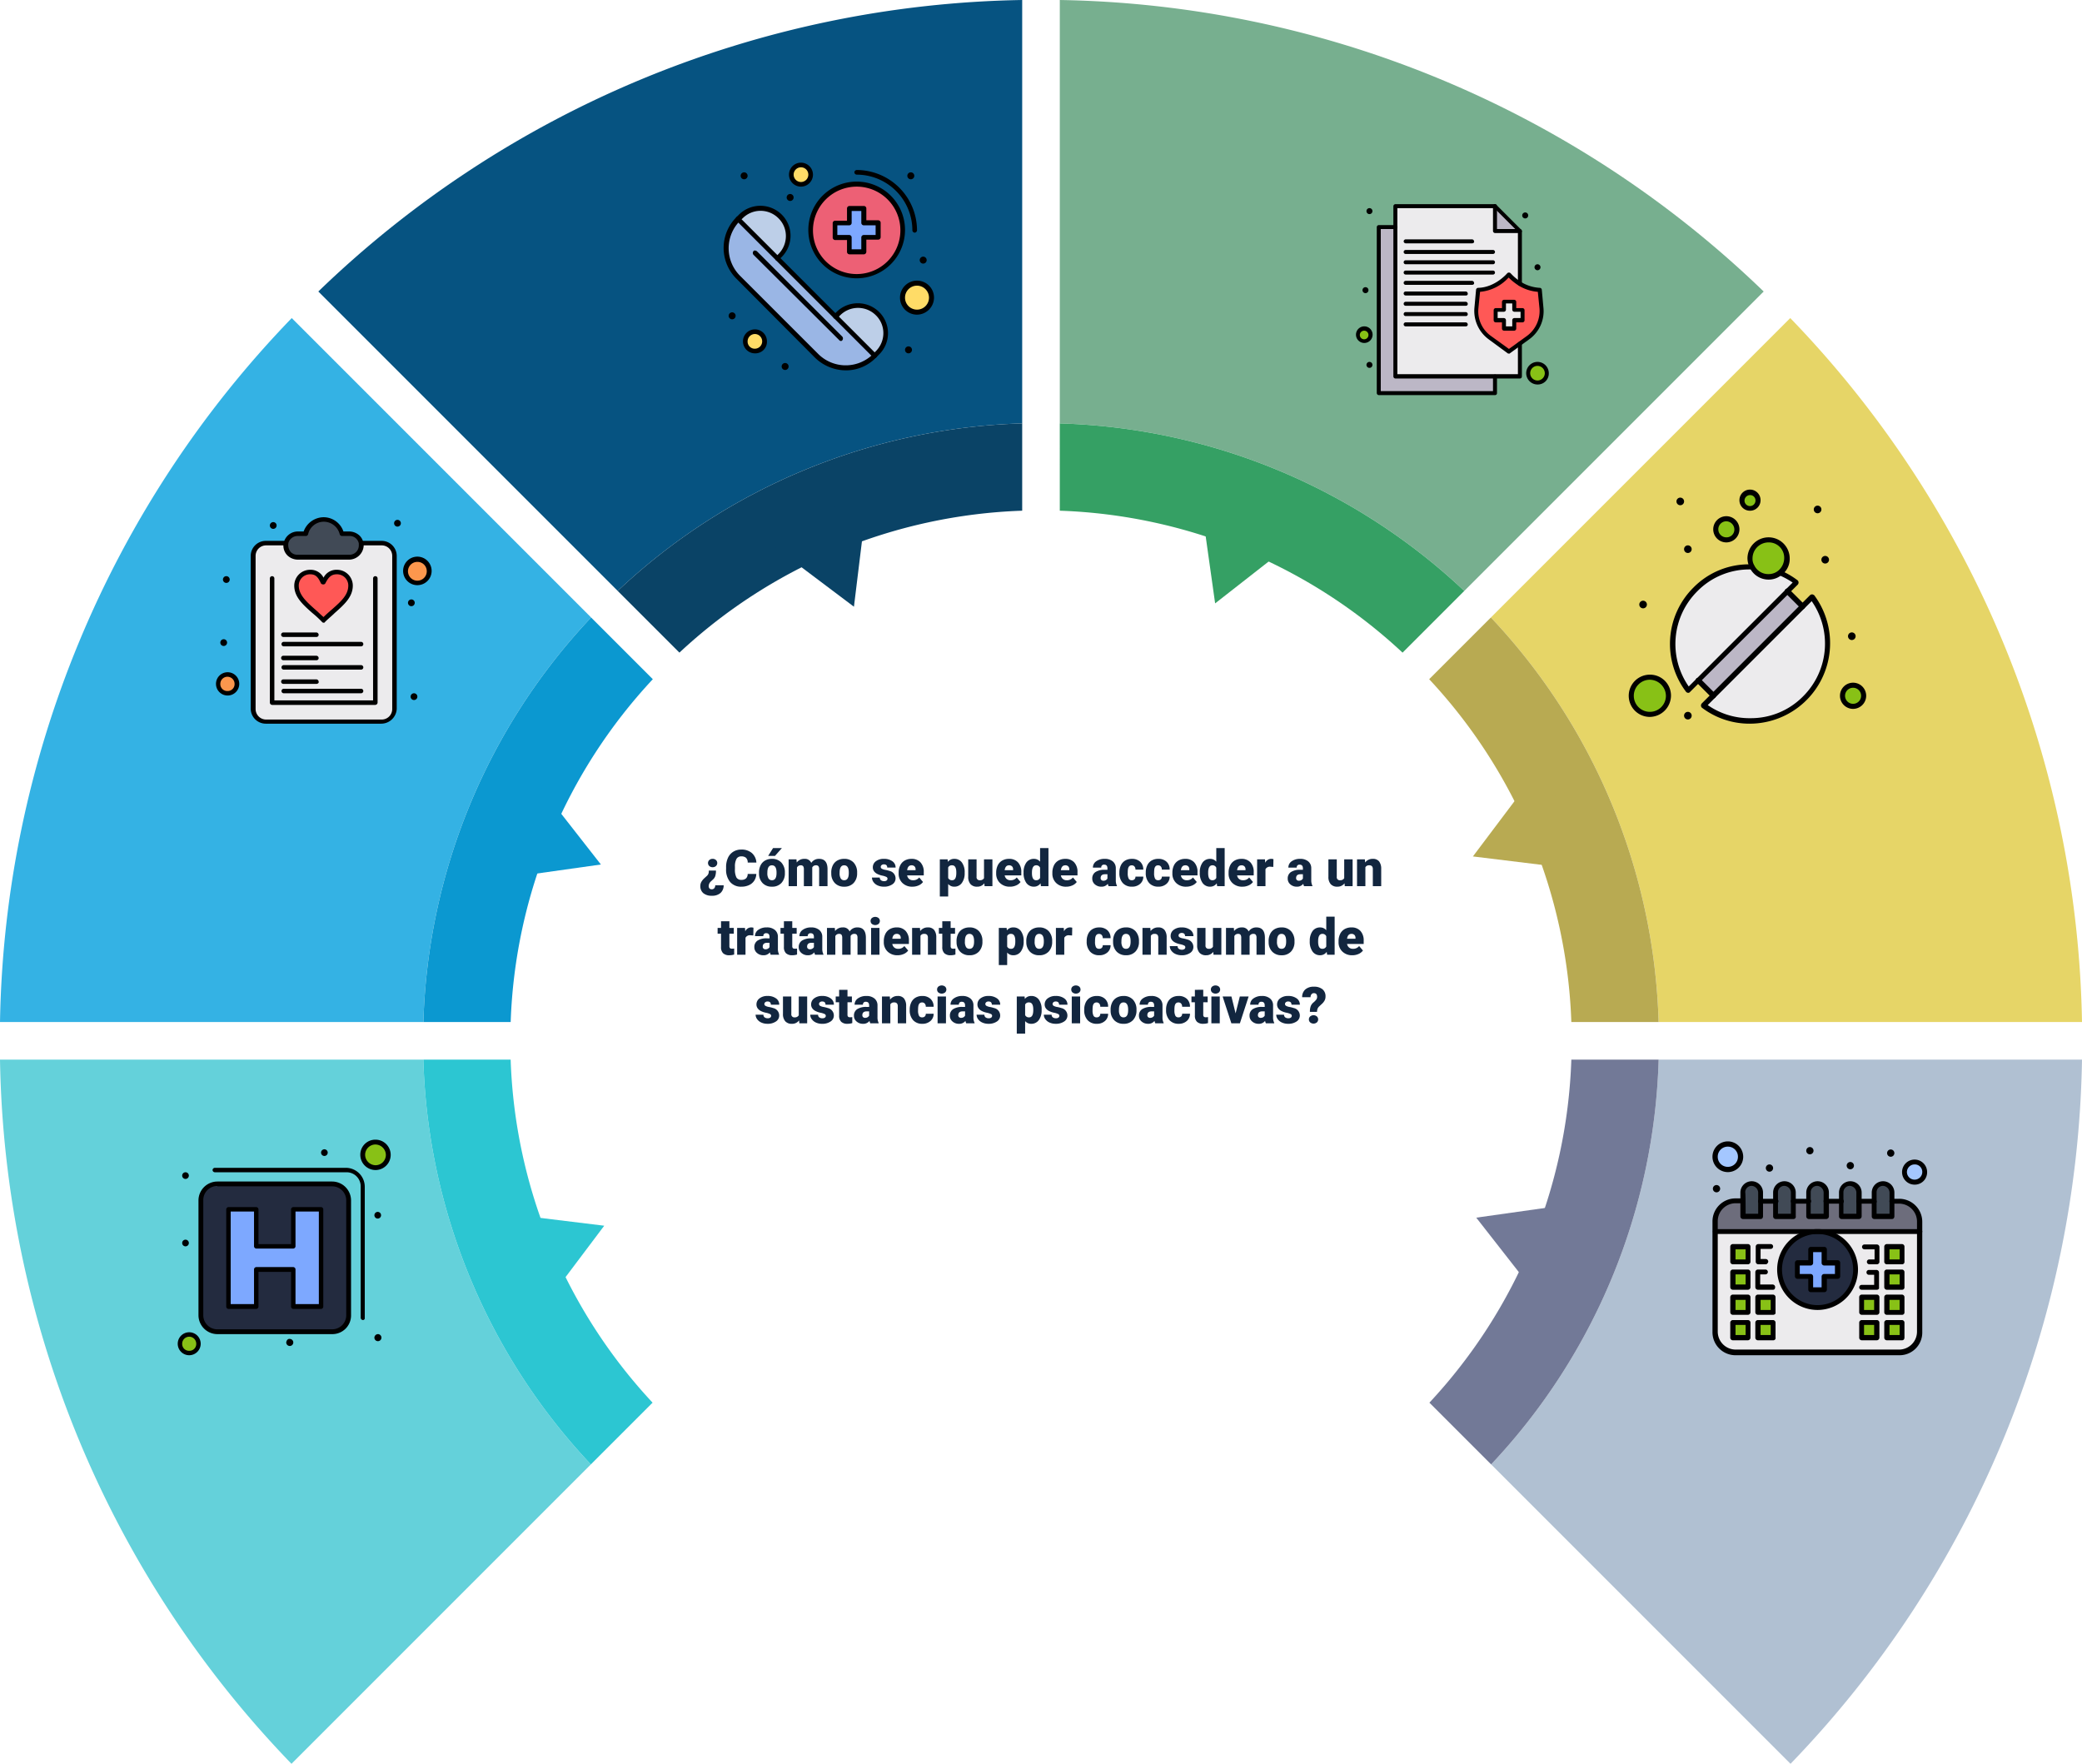 <svg xmlns="http://www.w3.org/2000/svg" xmlns:xlink="http://www.w3.org/1999/xlink" width="820" height="694.628" viewBox="0 0 820 694.628">
  <defs>
    <clipPath id="clip-path">
      <rect id="Rectángulo_404011" data-name="Rectángulo 404011" width="820" height="694.628" fill="none"/>
    </clipPath>
    <clipPath id="clip-path-2">
      <rect id="Rectángulo_404012" data-name="Rectángulo 404012" width="83.874" height="84.894" fill="none"/>
    </clipPath>
    <clipPath id="clip-path-3">
      <rect id="Rectángulo_404014" data-name="Rectángulo 404014" width="85" height="81.304" fill="none"/>
    </clipPath>
    <clipPath id="clip-path-4">
      <rect id="Rectángulo_404015" data-name="Rectángulo 404015" width="82.863" height="81.798" fill="none"/>
    </clipPath>
    <clipPath id="clip-path-5">
      <rect id="Rectángulo_404016" data-name="Rectángulo 404016" width="75.996" height="75.206" fill="none"/>
    </clipPath>
    <clipPath id="clip-path-6">
      <rect id="Rectángulo_404018" data-name="Rectángulo 404018" width="93.52" height="92.188" fill="none"/>
    </clipPath>
    <clipPath id="clip-path-7">
      <rect id="Rectángulo_404031" data-name="Rectángulo 404031" width="84.537" height="84.218" fill="none"/>
    </clipPath>
  </defs>
  <g id="Grupo_1110155" data-name="Grupo 1110155" transform="translate(-390 -8264)">
    <g id="Grupo_1110106" data-name="Grupo 1110106" transform="translate(390 8264)">
      <g id="Grupo_1110105" data-name="Grupo 1110105" clip-path="url(#clip-path)">
        <path id="Trazado_899875" data-name="Trazado 899875" d="M0,259.707A408.641,408.641,0,0,0,114.8,537.031L232.711,419.118a242.463,242.463,0,0,1-65.966-159.411Z" transform="translate(0 157.595)" fill="#64d1da"/>
        <path id="Trazado_899876" data-name="Trazado 899876" d="M0,355.185H166.75a242.5,242.5,0,0,1,66.061-159.314L114.9,77.959A408.66,408.66,0,0,0,0,355.185" transform="translate(0.001 47.307)" fill="#34b2e4"/>
        <path id="Trazado_899877" data-name="Trazado 899877" d="M195.939,232.712a242.481,242.481,0,0,1,159.308-65.965V0A408.643,408.643,0,0,0,78.024,114.8Z" transform="translate(47.346)" fill="#065381"/>
        <path id="Trazado_899878" data-name="Trazado 899878" d="M259.771,166.749a242.472,242.472,0,0,1,159.31,65.968L536.992,114.8A408.639,408.639,0,0,0,259.771,0Z" transform="translate(157.634 0.001)" fill="#77af8f"/>
        <path id="Trazado_899879" data-name="Trazado 899879" d="M365.5,419.118,483.412,537.033a408.643,408.643,0,0,0,114.8-277.326H431.467A242.483,242.483,0,0,1,365.5,419.118" transform="translate(221.791 157.595)" fill="#b0c0d2"/>
        <path id="Trazado_899880" data-name="Trazado 899880" d="M365.436,195.872A242.514,242.514,0,0,1,431.5,355.187H598.243a408.66,408.66,0,0,0-114.9-277.228Z" transform="translate(221.754 47.307)" fill="#e6d567"/>
        <path id="Trazado_899881" data-name="Trazado 899881" d="M103.772,259.707A242.473,242.473,0,0,0,169.74,419.118l24.31-24.31a208.221,208.221,0,0,1-55.9-135.1Z" transform="translate(62.971 157.595)" fill="#2cc6d2"/>
        <path id="Trazado_899882" data-name="Trazado 899882" d="M103.777,310.656h34.378a208.225,208.225,0,0,1,55.988-135.007l-24.306-24.308a242.5,242.5,0,0,0-66.06,159.315" transform="translate(62.974 91.837)" fill="#0b98d0"/>
        <path id="Trazado_899883" data-name="Trazado 899883" d="M175.716,194.043a208.229,208.229,0,0,1,135-55.89V103.775a242.485,242.485,0,0,0-159.31,65.965Z" transform="translate(91.877 62.973)" fill="#0a4366"/>
        <path id="Trazado_899884" data-name="Trazado 899884" d="M259.77,138.153a208.191,208.191,0,0,1,135,55.9l24.306-24.306a242.472,242.472,0,0,0-159.308-65.968Z" transform="translate(157.633 62.973)" fill="#35a064"/>
        <path id="Trazado_899885" data-name="Trazado 899885" d="M350.368,394.808l24.31,24.31a242.483,242.483,0,0,0,65.97-159.411H406.264a208.185,208.185,0,0,1-55.9,135.1" transform="translate(212.61 157.595)" fill="#727997"/>
        <path id="Trazado_899886" data-name="Trazado 899886" d="M350.309,175.648A208.232,208.232,0,0,1,406.3,310.655l34.378,0a242.514,242.514,0,0,0-66.06-159.315Z" transform="translate(212.574 91.837)" fill="#b8aa52"/>
        <path id="Trazado_899887" data-name="Trazado 899887" d="M361.028,223.58,406,229.08l-17.723-41.7Z" transform="translate(219.079 113.707)" fill="#b8aa52"/>
        <path id="Trazado_899888" data-name="Trazado 899888" d="M300.233,164.827l35.692-27.912-42.017-16.95Z" transform="translate(178.35 72.797)" fill="#35a064"/>
        <path id="Trazado_899889" data-name="Trazado 899889" d="M222.983,165.688l5.5-44.975-41.7,17.725Z" transform="translate(113.344 73.251)" fill="#0a4366"/>
        <path id="Trazado_899890" data-name="Trazado 899890" d="M119.37,231.69l44.859-6.328-27.909-35.689Z" transform="translate(72.436 115.098)" fill="#0b98d0"/>
        <path id="Trazado_899891" data-name="Trazado 899891" d="M137.842,338.692l27.245-36.2L120.118,297Z" transform="translate(72.89 180.223)" fill="#2cc6d2"/>
        <path id="Trazado_899892" data-name="Trazado 899892" d="M389.757,336.52,406.709,294.5l-44.862,6.329Z" transform="translate(219.576 178.711)" fill="#727997"/>
      </g>
    </g>
    <path id="Trazado_900087" data-name="Trazado 900087" d="M21.978,12.848a6.627,6.627,0,0,1-.3,2.251,3.362,3.362,0,0,1-1,1.382l-.645.6a2.547,2.547,0,0,0-.908,1.816,1.357,1.357,0,0,0,.327,1.011,1.162,1.162,0,0,0,.845.317,1.29,1.29,0,0,0,1.021-.415,1.794,1.794,0,0,0,.386-1.177h3.311a4,4,0,0,1-1.245,3.047,4.9,4.9,0,0,1-3.394,1.084,5.039,5.039,0,0,1-3.364-1.011,3.547,3.547,0,0,1-1.187-2.856,3.281,3.281,0,0,1,.371-1.528,6.061,6.061,0,0,1,1.27-1.558l.83-.762a2.243,2.243,0,0,0,.84-1.494l.049-.7Zm-1.309-1.318a1.892,1.892,0,0,1-1.3-.464,1.609,1.609,0,0,1,0-2.373,1.892,1.892,0,0,1,1.3-.464,1.86,1.86,0,0,1,1.313.474,1.607,1.607,0,0,1,0,2.354A1.86,1.86,0,0,1,20.669,11.529Zm17.207,2.656a5.193,5.193,0,0,1-.8,2.622A4.833,4.833,0,0,1,35.02,18.57,7,7,0,0,1,32,19.2a5.584,5.584,0,0,1-4.414-1.826,7.54,7.54,0,0,1-1.611-5.156v-.7A8.607,8.607,0,0,1,26.7,7.853a5.513,5.513,0,0,1,2.095-2.422,5.844,5.844,0,0,1,3.164-.854,6.129,6.129,0,0,1,4.16,1.362,5.383,5.383,0,0,1,1.787,3.755H34.487a2.547,2.547,0,0,0-.654-1.865,2.691,2.691,0,0,0-1.875-.566,2.048,2.048,0,0,0-1.875.957,6.151,6.151,0,0,0-.625,3.057v1.006a6.806,6.806,0,0,0,.571,3.252A2.091,2.091,0,0,0,32,16.51a2.632,2.632,0,0,0,1.807-.557,2.363,2.363,0,0,0,.664-1.768Zm1.055-.566a6.236,6.236,0,0,1,.615-2.817,4.4,4.4,0,0,1,1.768-1.9,5.323,5.323,0,0,1,2.705-.664,4.858,4.858,0,0,1,3.74,1.47,5.64,5.64,0,0,1,1.367,4v.117a5.472,5.472,0,0,1-1.372,3.921,4.871,4.871,0,0,1-3.716,1.45,4.927,4.927,0,0,1-3.623-1.353,5.29,5.29,0,0,1-1.475-3.667Zm3.291.205a3.932,3.932,0,0,0,.459,2.148,1.529,1.529,0,0,0,1.357.684q1.758,0,1.8-2.705v-.332q0-2.842-1.816-2.842-1.65,0-1.787,2.451ZM44.468,4h3.477L45.229,7.066l-2.686,0Zm9.219,4.434.107,1.24a3.633,3.633,0,0,1,3.018-1.436A2.675,2.675,0,0,1,59.517,9.83a3.516,3.516,0,0,1,3.105-1.592q3.213,0,3.3,3.887V19h-3.3V12.33a2.014,2.014,0,0,0-.273-1.182,1.164,1.164,0,0,0-1-.371,1.559,1.559,0,0,0-1.455.869l.01.137V19h-3.3V12.35a2.117,2.117,0,0,0-.264-1.2,1.161,1.161,0,0,0-1.006-.371,1.578,1.578,0,0,0-1.445.869V19H50.6V8.434Zm13.7,5.186A6.236,6.236,0,0,1,68,10.8a4.4,4.4,0,0,1,1.768-1.9,5.323,5.323,0,0,1,2.705-.664,4.858,4.858,0,0,1,3.74,1.47,5.64,5.64,0,0,1,1.367,4v.117a5.472,5.472,0,0,1-1.372,3.921A4.871,4.871,0,0,1,72.5,19.2a4.927,4.927,0,0,1-3.623-1.353A5.29,5.29,0,0,1,67.4,14.176Zm3.291.205a3.932,3.932,0,0,0,.459,2.148,1.529,1.529,0,0,0,1.357.684q1.758,0,1.8-2.705v-.332q0-2.842-1.816-2.842-1.65,0-1.787,2.451Zm18.867,2.207a.76.76,0,0,0-.439-.674,6.685,6.685,0,0,0-1.67-.527,7.615,7.615,0,0,1-2.031-.718,3.4,3.4,0,0,1-1.221-1.079,2.577,2.577,0,0,1-.42-1.455,2.92,2.92,0,0,1,1.2-2.4,4.948,4.948,0,0,1,3.145-.942,5.482,5.482,0,0,1,3.359.947,2.962,2.962,0,0,1,1.27,2.49h-3.3q0-1.27-1.338-1.27a1.326,1.326,0,0,0-.869.288.892.892,0,0,0-.352.718.819.819,0,0,0,.43.713,4.06,4.06,0,0,0,1.372.449,11.857,11.857,0,0,1,1.655.42,3.007,3.007,0,0,1,2.383,2.939,2.767,2.767,0,0,1-1.284,2.354,5.631,5.631,0,0,1-3.325.908,5.747,5.747,0,0,1-2.422-.488,4.05,4.05,0,0,1-1.66-1.328,3.007,3.007,0,0,1-.6-1.768h3.076A1.272,1.272,0,0,0,87,16.681a2.009,2.009,0,0,0,1.2.337,1.58,1.58,0,0,0,1.011-.273A.875.875,0,0,0,89.546,16.031ZM99.37,19.2a5.432,5.432,0,0,1-3.936-1.45,5.008,5.008,0,0,1-1.5-3.774V13.7a6.489,6.489,0,0,1,.6-2.861,4.395,4.395,0,0,1,1.753-1.919,5.292,5.292,0,0,1,2.734-.679,4.574,4.574,0,0,1,3.516,1.382,5.43,5.43,0,0,1,1.289,3.853v1.279H97.28a2.372,2.372,0,0,0,.771,1.4,2.3,2.3,0,0,0,1.543.508,2.958,2.958,0,0,0,2.441-1.094l1.5,1.777a4.2,4.2,0,0,1-1.743,1.353A5.891,5.891,0,0,1,99.37,19.2ZM99,10.777q-1.445,0-1.719,1.914h3.32v-.254a1.63,1.63,0,0,0-.4-1.226A1.593,1.593,0,0,0,99,10.777Zm20.938,3.018a6.372,6.372,0,0,1-1.108,3.931,3.554,3.554,0,0,1-2.993,1.47,3.046,3.046,0,0,1-2.393-1.064v4.932h-3.291V8.434h3.076l.1.977a3.046,3.046,0,0,1,2.49-1.172,3.582,3.582,0,0,1,3.037,1.44,6.45,6.45,0,0,1,1.084,3.96Zm-3.291-.205q0-2.812-1.641-2.812a1.549,1.549,0,0,0-1.562.84v4.16a1.6,1.6,0,0,0,1.582.879q1.572,0,1.621-2.715Zm11.035,4.268a3.393,3.393,0,0,1-2.822,1.338,3.328,3.328,0,0,1-2.632-1.011,4.251,4.251,0,0,1-.894-2.905V8.434h3.291V15.3a1.183,1.183,0,0,0,1.318,1.357,1.72,1.72,0,0,0,1.611-.811V8.434h3.311V19h-3.086Zm10.1,1.338a5.432,5.432,0,0,1-3.936-1.45,5.008,5.008,0,0,1-1.5-3.774V13.7a6.489,6.489,0,0,1,.6-2.861,4.395,4.395,0,0,1,1.753-1.919,5.292,5.292,0,0,1,2.734-.679,4.574,4.574,0,0,1,3.516,1.382,5.43,5.43,0,0,1,1.289,3.853v1.279h-6.543a2.372,2.372,0,0,0,.771,1.4,2.3,2.3,0,0,0,1.543.508,2.958,2.958,0,0,0,2.441-1.094l1.5,1.777a4.2,4.2,0,0,1-1.743,1.353A5.891,5.891,0,0,1,137.778,19.2Zm-.371-8.418q-1.445,0-1.719,1.914h3.32v-.254a1.63,1.63,0,0,0-.4-1.226A1.593,1.593,0,0,0,137.407,10.777Zm5.732,2.861a6.455,6.455,0,0,1,1.084-3.955,3.568,3.568,0,0,1,3.027-1.445,3.035,3.035,0,0,1,2.383,1.113V4h3.3V19h-2.959l-.166-1.133a3.116,3.116,0,0,1-2.578,1.328,3.562,3.562,0,0,1-2.988-1.445A6.659,6.659,0,0,1,143.14,13.639Zm3.291.205q0,2.813,1.641,2.813a1.62,1.62,0,0,0,1.563-.918V11.715a1.576,1.576,0,0,0-1.543-.937q-1.523,0-1.65,2.461ZM159.917,19.2a5.432,5.432,0,0,1-3.936-1.45,5.008,5.008,0,0,1-1.5-3.774V13.7a6.489,6.489,0,0,1,.6-2.861,4.395,4.395,0,0,1,1.753-1.919,5.292,5.292,0,0,1,2.734-.679,4.574,4.574,0,0,1,3.516,1.382,5.43,5.43,0,0,1,1.289,3.853v1.279h-6.543a2.372,2.372,0,0,0,.771,1.4,2.3,2.3,0,0,0,1.543.508,2.958,2.958,0,0,0,2.441-1.094l1.5,1.777a4.2,4.2,0,0,1-1.743,1.353A5.891,5.891,0,0,1,159.917,19.2Zm-.371-8.418q-1.445,0-1.719,1.914h3.32v-.254a1.63,1.63,0,0,0-.4-1.226A1.593,1.593,0,0,0,159.546,10.777ZM176.626,19a3.716,3.716,0,0,1-.312-.947,3.06,3.06,0,0,1-2.539,1.143,3.749,3.749,0,0,1-2.539-.9,2.875,2.875,0,0,1-1.045-2.271,2.955,2.955,0,0,1,1.27-2.6,6.468,6.468,0,0,1,3.691-.879h1.016v-.559q0-1.462-1.26-1.462a1.03,1.03,0,0,0-1.172,1.158h-3.291a2.95,2.95,0,0,1,1.3-2.487,5.479,5.479,0,0,1,3.325-.956,4.8,4.8,0,0,1,3.193.986,3.429,3.429,0,0,1,1.2,2.705v4.678a4.79,4.79,0,0,0,.449,2.227V19Zm-2.061-2.148a1.836,1.836,0,0,0,1.021-.264,1.653,1.653,0,0,0,.581-.6V14.3h-.957q-1.719,0-1.719,1.543a.942.942,0,0,0,.3.728A1.1,1.1,0,0,0,174.565,16.852Zm11.191-.2a1.464,1.464,0,0,0,1.074-.376,1.379,1.379,0,0,0,.371-1.05h3.086a3.653,3.653,0,0,1-1.245,2.852,4.631,4.631,0,0,1-3.208,1.113A4.689,4.689,0,0,1,182.2,17.75a5.7,5.7,0,0,1-1.328-4v-.137a6.436,6.436,0,0,1,.591-2.827,4.3,4.3,0,0,1,1.7-1.885,5.081,5.081,0,0,1,2.637-.659,4.573,4.573,0,0,1,3.271,1.143,4.053,4.053,0,0,1,1.211,3.1H187.2a1.807,1.807,0,0,0-.4-1.26,1.382,1.382,0,0,0-1.074-.439q-1.279,0-1.494,1.631a11.507,11.507,0,0,0-.068,1.426,4.52,4.52,0,0,0,.381,2.207A1.319,1.319,0,0,0,185.757,16.656Zm10.391,0a1.464,1.464,0,0,0,1.074-.376,1.379,1.379,0,0,0,.371-1.05h3.086a3.653,3.653,0,0,1-1.245,2.852,4.631,4.631,0,0,1-3.208,1.113,4.689,4.689,0,0,1-3.633-1.445,5.7,5.7,0,0,1-1.328-4v-.137a6.436,6.436,0,0,1,.591-2.827,4.3,4.3,0,0,1,1.7-1.885,5.081,5.081,0,0,1,2.637-.659,4.573,4.573,0,0,1,3.271,1.143,4.053,4.053,0,0,1,1.211,3.1h-3.086a1.807,1.807,0,0,0-.4-1.26,1.382,1.382,0,0,0-1.074-.439q-1.279,0-1.494,1.631a11.507,11.507,0,0,0-.068,1.426,4.52,4.52,0,0,0,.381,2.207A1.319,1.319,0,0,0,196.147,16.656ZM207.183,19.2a5.432,5.432,0,0,1-3.936-1.45,5.008,5.008,0,0,1-1.5-3.774V13.7a6.489,6.489,0,0,1,.6-2.861A4.395,4.395,0,0,1,204.1,8.917a5.292,5.292,0,0,1,2.734-.679,4.574,4.574,0,0,1,3.516,1.382,5.43,5.43,0,0,1,1.289,3.853v1.279h-6.543a2.372,2.372,0,0,0,.771,1.4,2.3,2.3,0,0,0,1.543.508,2.958,2.958,0,0,0,2.441-1.094l1.5,1.777a4.2,4.2,0,0,1-1.743,1.353A5.891,5.891,0,0,1,207.183,19.2Zm-.371-8.418q-1.445,0-1.719,1.914h3.32v-.254a1.63,1.63,0,0,0-.4-1.226A1.593,1.593,0,0,0,206.812,10.777Zm5.732,2.861a6.455,6.455,0,0,1,1.084-3.955,3.568,3.568,0,0,1,3.027-1.445,3.035,3.035,0,0,1,2.383,1.113V4h3.3V19H219.38l-.166-1.133a3.116,3.116,0,0,1-2.578,1.328,3.562,3.562,0,0,1-2.988-1.445A6.659,6.659,0,0,1,212.544,13.639Zm3.291.205q0,2.813,1.641,2.813a1.62,1.62,0,0,0,1.563-.918V11.715a1.576,1.576,0,0,0-1.543-.937q-1.523,0-1.65,2.461ZM229.321,19.2a5.432,5.432,0,0,1-3.936-1.45,5.008,5.008,0,0,1-1.5-3.774V13.7a6.489,6.489,0,0,1,.6-2.861,4.395,4.395,0,0,1,1.753-1.919,5.292,5.292,0,0,1,2.734-.679,4.574,4.574,0,0,1,3.516,1.382,5.43,5.43,0,0,1,1.289,3.853v1.279h-6.543a2.372,2.372,0,0,0,.771,1.4,2.3,2.3,0,0,0,1.543.508,2.958,2.958,0,0,0,2.441-1.094l1.5,1.777a4.2,4.2,0,0,1-1.743,1.353A5.891,5.891,0,0,1,229.321,19.2Zm-.371-8.418q-1.445,0-1.719,1.914h3.32v-.254a1.63,1.63,0,0,0-.4-1.226A1.593,1.593,0,0,0,228.95,10.777Zm12.539.635-1.084-.078a1.947,1.947,0,0,0-1.992.977V19h-3.291V8.434h3.086l.107,1.357a2.548,2.548,0,0,1,2.314-1.553,3.209,3.209,0,0,1,.918.117ZM253.608,19a3.716,3.716,0,0,1-.312-.947,3.06,3.06,0,0,1-2.539,1.143,3.749,3.749,0,0,1-2.539-.9,2.875,2.875,0,0,1-1.045-2.271,2.955,2.955,0,0,1,1.27-2.6,6.468,6.468,0,0,1,3.691-.879h1.016v-.559q0-1.462-1.26-1.462a1.03,1.03,0,0,0-1.172,1.158h-3.291a2.95,2.95,0,0,1,1.3-2.487,5.479,5.479,0,0,1,3.325-.956,4.8,4.8,0,0,1,3.193.986,3.429,3.429,0,0,1,1.2,2.705v4.678a4.79,4.79,0,0,0,.449,2.227V19Zm-2.061-2.148a1.836,1.836,0,0,0,1.021-.264,1.653,1.653,0,0,0,.581-.6V14.3h-.957q-1.719,0-1.719,1.543a.942.942,0,0,0,.3.728A1.1,1.1,0,0,0,251.548,16.852Zm18,1.006a3.393,3.393,0,0,1-2.822,1.338,3.328,3.328,0,0,1-2.632-1.011,4.251,4.251,0,0,1-.894-2.905V8.434h3.291V15.3a1.183,1.183,0,0,0,1.318,1.357,1.72,1.72,0,0,0,1.611-.811V8.434h3.311V19h-3.086Zm8.008-9.424.107,1.24a3.583,3.583,0,0,1,3.018-1.436,3.015,3.015,0,0,1,2.466.986,4.7,4.7,0,0,1,.845,2.969V19h-3.3V12.33a1.783,1.783,0,0,0-.322-1.177,1.491,1.491,0,0,0-1.172-.376,1.569,1.569,0,0,0-1.436.762V19h-3.291V8.434ZM27.271,32.807v2.627h1.738v2.285H27.271v4.834a1.234,1.234,0,0,0,.215.83,1.152,1.152,0,0,0,.85.234,4.828,4.828,0,0,0,.82-.059v2.354A6.074,6.074,0,0,1,27.3,46.2a3.448,3.448,0,0,1-2.51-.8,3.282,3.282,0,0,1-.811-2.432V37.719H22.632V35.434h1.348V32.807Zm9.424,5.605-1.084-.078a1.947,1.947,0,0,0-1.992.977V46H30.327V35.434h3.086l.107,1.357a2.548,2.548,0,0,1,2.314-1.553,3.209,3.209,0,0,1,.918.117ZM43.54,46a3.716,3.716,0,0,1-.312-.947A3.06,3.06,0,0,1,40.688,46.2a3.749,3.749,0,0,1-2.539-.9A2.875,2.875,0,0,1,37.1,43.021a2.955,2.955,0,0,1,1.27-2.6,6.468,6.468,0,0,1,3.691-.879h1.016v-.559q0-1.462-1.26-1.462a1.03,1.03,0,0,0-1.172,1.158H37.358a2.95,2.95,0,0,1,1.3-2.487,5.479,5.479,0,0,1,3.325-.956,4.8,4.8,0,0,1,3.193.986,3.429,3.429,0,0,1,1.2,2.705v4.678a4.79,4.79,0,0,0,.449,2.227V46Zm-2.061-2.148a1.836,1.836,0,0,0,1.021-.264,1.653,1.653,0,0,0,.581-.6V41.3h-.957q-1.719,0-1.719,1.543a.942.942,0,0,0,.3.728A1.1,1.1,0,0,0,41.479,43.852ZM52.036,32.807v2.627h1.738v2.285H52.036v4.834a1.234,1.234,0,0,0,.215.83,1.152,1.152,0,0,0,.85.234,4.828,4.828,0,0,0,.82-.059v2.354a6.074,6.074,0,0,1-1.855.283,3.448,3.448,0,0,1-2.51-.8,3.282,3.282,0,0,1-.811-2.432V37.719H47.4V35.434h1.348V32.807ZM61.021,46a3.716,3.716,0,0,1-.312-.947A3.06,3.06,0,0,1,58.169,46.2a3.749,3.749,0,0,1-2.539-.9,2.875,2.875,0,0,1-1.045-2.271,2.955,2.955,0,0,1,1.27-2.6,6.468,6.468,0,0,1,3.691-.879h1.016v-.559q0-1.462-1.26-1.462a1.03,1.03,0,0,0-1.172,1.158H54.839a2.95,2.95,0,0,1,1.3-2.487,5.479,5.479,0,0,1,3.325-.956,4.8,4.8,0,0,1,3.193.986,3.429,3.429,0,0,1,1.2,2.705v4.678a4.79,4.79,0,0,0,.449,2.227V46ZM58.96,43.852a1.836,1.836,0,0,0,1.021-.264,1.653,1.653,0,0,0,.581-.6V41.3H59.6q-1.719,0-1.719,1.543a.942.942,0,0,0,.3.728A1.1,1.1,0,0,0,58.96,43.852Zm9.834-8.418.107,1.24a3.633,3.633,0,0,1,3.018-1.436,2.675,2.675,0,0,1,2.705,1.592,3.517,3.517,0,0,1,3.105-1.592q3.213,0,3.3,3.887V46h-3.3V39.33a2.014,2.014,0,0,0-.273-1.182,1.164,1.164,0,0,0-1-.371A1.559,1.559,0,0,0,75,38.646l.01.137V46h-3.3V39.35a2.117,2.117,0,0,0-.264-1.2,1.161,1.161,0,0,0-1.006-.371A1.578,1.578,0,0,0,69,38.646V46H65.708V35.434ZM86.382,46h-3.3V35.434h3.3Zm-3.5-13.3a1.482,1.482,0,0,1,.508-1.159,2.149,2.149,0,0,1,2.637,0,1.577,1.577,0,0,1,0,2.319,2.149,2.149,0,0,1-2.637,0A1.482,1.482,0,0,1,82.886,32.7ZM93.521,46.2a5.432,5.432,0,0,1-3.936-1.45,5.008,5.008,0,0,1-1.5-3.774V40.7a6.489,6.489,0,0,1,.6-2.861,4.395,4.395,0,0,1,1.753-1.919,5.292,5.292,0,0,1,2.734-.679,4.574,4.574,0,0,1,3.516,1.382,5.43,5.43,0,0,1,1.289,3.853v1.279H91.431a2.372,2.372,0,0,0,.771,1.4,2.3,2.3,0,0,0,1.543.508,2.958,2.958,0,0,0,2.441-1.094l1.5,1.777a4.2,4.2,0,0,1-1.743,1.353A5.891,5.891,0,0,1,93.521,46.2Zm-.371-8.418q-1.445,0-1.719,1.914h3.32v-.254a1.63,1.63,0,0,0-.4-1.226A1.593,1.593,0,0,0,93.149,37.777Zm9.17-2.344.107,1.24a3.583,3.583,0,0,1,3.018-1.436,3.015,3.015,0,0,1,2.466.986,4.7,4.7,0,0,1,.845,2.969V46h-3.3V39.33a1.783,1.783,0,0,0-.322-1.177,1.491,1.491,0,0,0-1.172-.376,1.569,1.569,0,0,0-1.436.762V46H99.233V35.434Zm12.09-2.627v2.627h1.738v2.285h-1.738v4.834a1.234,1.234,0,0,0,.215.83,1.152,1.152,0,0,0,.85.234,4.828,4.828,0,0,0,.82-.059v2.354a6.074,6.074,0,0,1-1.855.283,3.448,3.448,0,0,1-2.51-.8,3.282,3.282,0,0,1-.811-2.432V37.719h-1.348V35.434h1.348V32.807Zm2.324,7.813a6.236,6.236,0,0,1,.615-2.817,4.4,4.4,0,0,1,1.768-1.9,5.323,5.323,0,0,1,2.705-.664,4.858,4.858,0,0,1,3.74,1.47,5.64,5.64,0,0,1,1.367,4v.117a5.472,5.472,0,0,1-1.372,3.921,4.871,4.871,0,0,1-3.716,1.45,4.927,4.927,0,0,1-3.623-1.353,5.29,5.29,0,0,1-1.475-3.667Zm3.291.205a3.932,3.932,0,0,0,.459,2.148,1.529,1.529,0,0,0,1.357.684q1.758,0,1.8-2.705v-.332q0-2.842-1.816-2.842-1.65,0-1.787,2.451Zm23.145-.029a6.372,6.372,0,0,1-1.108,3.931,3.554,3.554,0,0,1-2.993,1.47,3.046,3.046,0,0,1-2.393-1.064v4.932h-3.291V35.434h3.076l.1.977a3.046,3.046,0,0,1,2.49-1.172,3.582,3.582,0,0,1,3.037,1.44,6.45,6.45,0,0,1,1.084,3.96Zm-3.291-.205q0-2.812-1.641-2.812a1.549,1.549,0,0,0-1.562.84v4.16a1.6,1.6,0,0,0,1.582.879q1.572,0,1.621-2.715Zm4.326.029a6.236,6.236,0,0,1,.615-2.817,4.4,4.4,0,0,1,1.768-1.9,5.323,5.323,0,0,1,2.705-.664,4.858,4.858,0,0,1,3.74,1.47,5.64,5.64,0,0,1,1.367,4v.117a5.472,5.472,0,0,1-1.372,3.921,4.871,4.871,0,0,1-3.716,1.45,4.927,4.927,0,0,1-3.623-1.353,5.29,5.29,0,0,1-1.475-3.667Zm3.291.205a3.932,3.932,0,0,0,.459,2.148,1.529,1.529,0,0,0,1.357.684q1.758,0,1.8-2.705v-.332q0-2.842-1.816-2.842-1.65,0-1.787,2.451Zm14.746-2.412-1.084-.078a1.947,1.947,0,0,0-1.992.977V46h-3.291V35.434h3.086l.107,1.357a2.548,2.548,0,0,1,2.314-1.553,3.209,3.209,0,0,1,.918.117Zm10.635,5.244a1.464,1.464,0,0,0,1.074-.376,1.379,1.379,0,0,0,.371-1.05h3.086a3.653,3.653,0,0,1-1.245,2.852,4.631,4.631,0,0,1-3.208,1.113,4.689,4.689,0,0,1-3.633-1.445,5.7,5.7,0,0,1-1.328-4v-.137a6.436,6.436,0,0,1,.591-2.827,4.3,4.3,0,0,1,1.7-1.885,5.081,5.081,0,0,1,2.637-.659,4.573,4.573,0,0,1,3.271,1.143,4.053,4.053,0,0,1,1.211,3.1h-3.086a1.807,1.807,0,0,0-.4-1.26,1.382,1.382,0,0,0-1.074-.439q-1.279,0-1.494,1.631a11.507,11.507,0,0,0-.068,1.426,4.52,4.52,0,0,0,.381,2.207A1.319,1.319,0,0,0,172.876,43.656Zm5.508-3.037A6.236,6.236,0,0,1,179,37.8a4.4,4.4,0,0,1,1.768-1.9,5.323,5.323,0,0,1,2.705-.664,4.858,4.858,0,0,1,3.74,1.47,5.64,5.64,0,0,1,1.367,4v.117a5.472,5.472,0,0,1-1.372,3.921,4.871,4.871,0,0,1-3.716,1.45,4.927,4.927,0,0,1-3.623-1.353,5.29,5.29,0,0,1-1.475-3.667Zm3.291.205a3.932,3.932,0,0,0,.459,2.148,1.529,1.529,0,0,0,1.357.684q1.758,0,1.8-2.705v-.332q0-2.842-1.816-2.842-1.65,0-1.787,2.451Zm11.377-5.391.107,1.24a3.583,3.583,0,0,1,3.018-1.436,3.015,3.015,0,0,1,2.466.986,4.7,4.7,0,0,1,.845,2.969V46h-3.3V39.33a1.783,1.783,0,0,0-.322-1.177,1.491,1.491,0,0,0-1.172-.376,1.569,1.569,0,0,0-1.436.762V46h-3.291V35.434Zm13.789,7.6a.76.76,0,0,0-.439-.674,6.685,6.685,0,0,0-1.67-.527,7.615,7.615,0,0,1-2.031-.718,3.4,3.4,0,0,1-1.221-1.079,2.577,2.577,0,0,1-.42-1.455,2.92,2.92,0,0,1,1.2-2.4,4.948,4.948,0,0,1,3.145-.942,5.482,5.482,0,0,1,3.359.947,2.962,2.962,0,0,1,1.27,2.49h-3.3q0-1.27-1.338-1.27a1.326,1.326,0,0,0-.869.288.892.892,0,0,0-.352.718.819.819,0,0,0,.43.713,4.06,4.06,0,0,0,1.372.449,11.857,11.857,0,0,1,1.655.42,3.007,3.007,0,0,1,2.383,2.939,2.767,2.767,0,0,1-1.284,2.354,5.632,5.632,0,0,1-3.325.908,5.747,5.747,0,0,1-2.422-.488,4.05,4.05,0,0,1-1.66-1.328,3.007,3.007,0,0,1-.6-1.768H203.8a1.272,1.272,0,0,0,.488,1.069,2.009,2.009,0,0,0,1.2.337,1.58,1.58,0,0,0,1.011-.273A.875.875,0,0,0,206.841,43.031Zm11.006,1.826a3.393,3.393,0,0,1-2.822,1.338,3.328,3.328,0,0,1-2.632-1.011,4.251,4.251,0,0,1-.894-2.905V35.434h3.291V42.3a1.183,1.183,0,0,0,1.318,1.357,1.72,1.72,0,0,0,1.611-.811V35.434h3.311V46h-3.086Zm8.1-9.424.107,1.24a3.633,3.633,0,0,1,3.018-1.436,2.675,2.675,0,0,1,2.705,1.592,3.516,3.516,0,0,1,3.105-1.592q3.213,0,3.3,3.887V46h-3.3V39.33a2.014,2.014,0,0,0-.273-1.182,1.164,1.164,0,0,0-1-.371,1.559,1.559,0,0,0-1.455.869l.01.137V46h-3.3V39.35a2.117,2.117,0,0,0-.264-1.2,1.161,1.161,0,0,0-1.006-.371,1.578,1.578,0,0,0-1.445.869V46h-3.291V35.434Zm13.7,5.186a6.236,6.236,0,0,1,.615-2.817,4.4,4.4,0,0,1,1.768-1.9,5.323,5.323,0,0,1,2.705-.664,4.858,4.858,0,0,1,3.74,1.47,5.64,5.64,0,0,1,1.367,4v.117a5.472,5.472,0,0,1-1.372,3.921,4.871,4.871,0,0,1-3.716,1.45,4.927,4.927,0,0,1-3.623-1.353,5.29,5.29,0,0,1-1.475-3.667Zm3.291.205a3.932,3.932,0,0,0,.459,2.148,1.529,1.529,0,0,0,1.357.684q1.758,0,1.8-2.705v-.332q0-2.842-1.816-2.842-1.65,0-1.787,2.451Zm12.92-.186a6.455,6.455,0,0,1,1.084-3.955,3.568,3.568,0,0,1,3.027-1.445,3.035,3.035,0,0,1,2.383,1.113V31h3.3V46H262.69l-.166-1.133a3.116,3.116,0,0,1-2.578,1.328,3.562,3.562,0,0,1-2.988-1.445A6.659,6.659,0,0,1,255.854,40.639Zm3.291.205q0,2.813,1.641,2.813a1.62,1.62,0,0,0,1.563-.918V38.715a1.576,1.576,0,0,0-1.543-.937q-1.523,0-1.65,2.461ZM272.632,46.2a5.432,5.432,0,0,1-3.936-1.45,5.008,5.008,0,0,1-1.5-3.774V40.7a6.489,6.489,0,0,1,.6-2.861,4.395,4.395,0,0,1,1.753-1.919,5.292,5.292,0,0,1,2.734-.679A4.574,4.574,0,0,1,275.8,36.62a5.43,5.43,0,0,1,1.289,3.853v1.279h-6.543a2.372,2.372,0,0,0,.771,1.4,2.3,2.3,0,0,0,1.543.508,2.958,2.958,0,0,0,2.441-1.094l1.5,1.777a4.2,4.2,0,0,1-1.743,1.353A5.891,5.891,0,0,1,272.632,46.2Zm-.371-8.418q-1.445,0-1.719,1.914h3.32v-.254a1.63,1.63,0,0,0-.4-1.226A1.593,1.593,0,0,0,272.261,37.777ZM43.716,70.031a.76.76,0,0,0-.439-.674,6.684,6.684,0,0,0-1.67-.527,7.615,7.615,0,0,1-2.031-.718,3.4,3.4,0,0,1-1.221-1.079,2.577,2.577,0,0,1-.42-1.455,2.92,2.92,0,0,1,1.2-2.4,4.948,4.948,0,0,1,3.145-.942,5.482,5.482,0,0,1,3.359.947,2.962,2.962,0,0,1,1.27,2.49h-3.3q0-1.27-1.338-1.27a1.326,1.326,0,0,0-.869.288.892.892,0,0,0-.352.718.819.819,0,0,0,.43.713,4.06,4.06,0,0,0,1.372.449,11.857,11.857,0,0,1,1.655.42,3.007,3.007,0,0,1,2.383,2.939,2.767,2.767,0,0,1-1.284,2.354,5.632,5.632,0,0,1-3.325.908,5.747,5.747,0,0,1-2.422-.488,4.05,4.05,0,0,1-1.66-1.328,3.007,3.007,0,0,1-.6-1.768h3.076a1.272,1.272,0,0,0,.488,1.069,2.009,2.009,0,0,0,1.2.337,1.58,1.58,0,0,0,1.011-.273A.875.875,0,0,0,43.716,70.031Zm11.006,1.826A3.393,3.393,0,0,1,51.9,73.2a3.328,3.328,0,0,1-2.632-1.011,4.251,4.251,0,0,1-.894-2.905V62.434h3.291V69.3a1.183,1.183,0,0,0,1.318,1.357,1.72,1.72,0,0,0,1.611-.811V62.434h3.311V73H54.819Zm10.518-1.826a.76.76,0,0,0-.439-.674,6.684,6.684,0,0,0-1.67-.527,7.615,7.615,0,0,1-2.031-.718,3.4,3.4,0,0,1-1.221-1.079,2.577,2.577,0,0,1-.42-1.455,2.92,2.92,0,0,1,1.2-2.4,4.948,4.948,0,0,1,3.145-.942,5.482,5.482,0,0,1,3.359.947,2.962,2.962,0,0,1,1.27,2.49h-3.3q0-1.27-1.338-1.27a1.326,1.326,0,0,0-.869.288.892.892,0,0,0-.352.718.819.819,0,0,0,.43.713,4.06,4.06,0,0,0,1.372.449,11.857,11.857,0,0,1,1.655.42,3.007,3.007,0,0,1,2.383,2.939,2.767,2.767,0,0,1-1.284,2.354A5.631,5.631,0,0,1,63.8,73.2a5.747,5.747,0,0,1-2.422-.488,4.05,4.05,0,0,1-1.66-1.328,3.007,3.007,0,0,1-.6-1.768H62.2a1.272,1.272,0,0,0,.488,1.069,2.009,2.009,0,0,0,1.2.337,1.58,1.58,0,0,0,1.011-.273A.875.875,0,0,0,65.239,70.031Zm8.545-10.225v2.627h1.738v2.285H73.784v4.834a1.234,1.234,0,0,0,.215.83,1.152,1.152,0,0,0,.85.234,4.828,4.828,0,0,0,.82-.059v2.354a6.074,6.074,0,0,1-1.855.283,3.448,3.448,0,0,1-2.51-.8,3.282,3.282,0,0,1-.811-2.432V64.719H69.146V62.434h1.348V59.807ZM82.769,73a3.716,3.716,0,0,1-.312-.947A3.06,3.06,0,0,1,79.917,73.2a3.749,3.749,0,0,1-2.539-.9,2.875,2.875,0,0,1-1.045-2.271,2.955,2.955,0,0,1,1.27-2.6,6.468,6.468,0,0,1,3.691-.879H82.31v-.559q0-1.462-1.26-1.462a1.03,1.03,0,0,0-1.172,1.158H76.587a2.95,2.95,0,0,1,1.3-2.487,5.479,5.479,0,0,1,3.325-.956,4.8,4.8,0,0,1,3.193.986,3.429,3.429,0,0,1,1.2,2.705v4.678a4.79,4.79,0,0,0,.449,2.227V73Zm-2.061-2.148a1.836,1.836,0,0,0,1.021-.264,1.653,1.653,0,0,0,.581-.6V68.3h-.957q-1.719,0-1.719,1.543a.942.942,0,0,0,.3.728A1.1,1.1,0,0,0,80.708,70.852Zm9.746-8.418.107,1.24a3.583,3.583,0,0,1,3.018-1.436,3.015,3.015,0,0,1,2.466.986,4.7,4.7,0,0,1,.845,2.969V73h-3.3V66.33a1.783,1.783,0,0,0-.322-1.177,1.491,1.491,0,0,0-1.172-.376,1.569,1.569,0,0,0-1.436.762V73H87.368V62.434Zm12.725,8.223a1.464,1.464,0,0,0,1.074-.376,1.379,1.379,0,0,0,.371-1.05h3.086a3.653,3.653,0,0,1-1.245,2.852,4.631,4.631,0,0,1-3.208,1.113,4.689,4.689,0,0,1-3.633-1.445,5.7,5.7,0,0,1-1.328-4v-.137a6.436,6.436,0,0,1,.591-2.827,4.3,4.3,0,0,1,1.7-1.885,5.081,5.081,0,0,1,2.637-.659,4.573,4.573,0,0,1,3.271,1.143,4.053,4.053,0,0,1,1.211,3.1h-3.086a1.806,1.806,0,0,0-.4-1.26,1.382,1.382,0,0,0-1.074-.439q-1.279,0-1.494,1.631a11.508,11.508,0,0,0-.068,1.426,4.52,4.52,0,0,0,.381,2.207A1.319,1.319,0,0,0,103.179,70.656ZM112.573,73h-3.3V62.434h3.3Zm-3.5-13.3a1.482,1.482,0,0,1,.508-1.159,2.149,2.149,0,0,1,2.637,0,1.577,1.577,0,0,1,0,2.319,2.149,2.149,0,0,1-2.637,0A1.482,1.482,0,0,1,109.077,59.7ZM120.552,73a3.716,3.716,0,0,1-.312-.947A3.06,3.06,0,0,1,117.7,73.2a3.749,3.749,0,0,1-2.539-.9,2.875,2.875,0,0,1-1.045-2.271,2.955,2.955,0,0,1,1.27-2.6,6.468,6.468,0,0,1,3.691-.879h1.016v-.559q0-1.462-1.26-1.462a1.03,1.03,0,0,0-1.172,1.158H114.37a2.95,2.95,0,0,1,1.3-2.487A5.479,5.479,0,0,1,119,62.238a4.8,4.8,0,0,1,3.193.986,3.429,3.429,0,0,1,1.2,2.705v4.678a4.79,4.79,0,0,0,.449,2.227V73Zm-2.061-2.148a1.836,1.836,0,0,0,1.021-.264,1.653,1.653,0,0,0,.581-.6V68.3h-.957q-1.719,0-1.719,1.543a.942.942,0,0,0,.3.728A1.1,1.1,0,0,0,118.491,70.852Zm12.256-.82a.76.76,0,0,0-.439-.674,6.684,6.684,0,0,0-1.67-.527,7.615,7.615,0,0,1-2.031-.718,3.4,3.4,0,0,1-1.221-1.079,2.577,2.577,0,0,1-.42-1.455,2.92,2.92,0,0,1,1.2-2.4,4.948,4.948,0,0,1,3.145-.942,5.482,5.482,0,0,1,3.359.947,2.962,2.962,0,0,1,1.27,2.49h-3.3q0-1.27-1.338-1.27a1.326,1.326,0,0,0-.869.288.892.892,0,0,0-.352.718.819.819,0,0,0,.43.713,4.06,4.06,0,0,0,1.372.449,11.858,11.858,0,0,1,1.655.42,3.007,3.007,0,0,1,2.383,2.939,2.767,2.767,0,0,1-1.284,2.354,5.632,5.632,0,0,1-3.325.908,5.747,5.747,0,0,1-2.422-.488,4.05,4.05,0,0,1-1.66-1.328,3.007,3.007,0,0,1-.6-1.768h3.076a1.272,1.272,0,0,0,.488,1.069,2.009,2.009,0,0,0,1.2.337,1.58,1.58,0,0,0,1.011-.273A.875.875,0,0,0,130.747,70.031Zm19.5-2.236a6.372,6.372,0,0,1-1.108,3.931,3.554,3.554,0,0,1-2.993,1.47,3.046,3.046,0,0,1-2.393-1.064v4.932h-3.291V62.434h3.076l.1.977a3.046,3.046,0,0,1,2.49-1.172,3.582,3.582,0,0,1,3.037,1.44,6.45,6.45,0,0,1,1.084,3.96Zm-3.291-.205q0-2.812-1.641-2.812a1.549,1.549,0,0,0-1.562.84v4.16a1.6,1.6,0,0,0,1.582.879q1.572,0,1.621-2.715Zm10.273,2.441a.76.76,0,0,0-.439-.674,6.684,6.684,0,0,0-1.67-.527,7.615,7.615,0,0,1-2.031-.718,3.4,3.4,0,0,1-1.221-1.079,2.577,2.577,0,0,1-.42-1.455,2.92,2.92,0,0,1,1.2-2.4,4.948,4.948,0,0,1,3.145-.942,5.482,5.482,0,0,1,3.359.947,2.962,2.962,0,0,1,1.27,2.49h-3.3q0-1.27-1.338-1.27a1.326,1.326,0,0,0-.869.288.892.892,0,0,0-.352.718.819.819,0,0,0,.43.713,4.06,4.06,0,0,0,1.372.449,11.858,11.858,0,0,1,1.655.42,3.007,3.007,0,0,1,2.383,2.939,2.767,2.767,0,0,1-1.284,2.354,5.632,5.632,0,0,1-3.325.908,5.747,5.747,0,0,1-2.422-.488,4.05,4.05,0,0,1-1.66-1.328,3.007,3.007,0,0,1-.6-1.768h3.076a1.272,1.272,0,0,0,.488,1.069,2.009,2.009,0,0,0,1.2.337,1.58,1.58,0,0,0,1.011-.273A.875.875,0,0,0,157.231,70.031ZM165.415,73h-3.3V62.434h3.3Zm-3.5-13.3a1.482,1.482,0,0,1,.508-1.159,2.149,2.149,0,0,1,2.637,0,1.577,1.577,0,0,1,0,2.319,2.149,2.149,0,0,1-2.637,0A1.482,1.482,0,0,1,161.919,59.7Zm9.99,10.957a1.464,1.464,0,0,0,1.074-.376,1.379,1.379,0,0,0,.371-1.05h3.086a3.653,3.653,0,0,1-1.245,2.852,4.631,4.631,0,0,1-3.208,1.113,4.689,4.689,0,0,1-3.633-1.445,5.7,5.7,0,0,1-1.328-4v-.137a6.436,6.436,0,0,1,.591-2.827,4.3,4.3,0,0,1,1.7-1.885,5.081,5.081,0,0,1,2.637-.659,4.573,4.573,0,0,1,3.271,1.143,4.053,4.053,0,0,1,1.211,3.1h-3.086a1.807,1.807,0,0,0-.4-1.26,1.382,1.382,0,0,0-1.074-.439q-1.279,0-1.494,1.631a11.507,11.507,0,0,0-.068,1.426,4.52,4.52,0,0,0,.381,2.207A1.319,1.319,0,0,0,171.909,70.656Zm5.508-3.037a6.236,6.236,0,0,1,.615-2.817,4.4,4.4,0,0,1,1.768-1.9,5.323,5.323,0,0,1,2.705-.664,4.858,4.858,0,0,1,3.74,1.47,5.64,5.64,0,0,1,1.367,4v.117a5.472,5.472,0,0,1-1.372,3.921,4.871,4.871,0,0,1-3.716,1.45,4.927,4.927,0,0,1-3.623-1.353,5.29,5.29,0,0,1-1.475-3.667Zm3.291.205a3.932,3.932,0,0,0,.459,2.148,1.529,1.529,0,0,0,1.357.684q1.758,0,1.8-2.705v-.332q0-2.842-1.816-2.842-1.65,0-1.787,2.451ZM195.015,73a3.716,3.716,0,0,1-.312-.947,3.06,3.06,0,0,1-2.539,1.143,3.749,3.749,0,0,1-2.539-.9,2.875,2.875,0,0,1-1.045-2.271,2.955,2.955,0,0,1,1.27-2.6,6.468,6.468,0,0,1,3.691-.879h1.016v-.559q0-1.462-1.26-1.462a1.03,1.03,0,0,0-1.172,1.158h-3.291a2.95,2.95,0,0,1,1.3-2.487,5.479,5.479,0,0,1,3.325-.956,4.8,4.8,0,0,1,3.193.986,3.429,3.429,0,0,1,1.2,2.705v4.678a4.79,4.79,0,0,0,.449,2.227V73Zm-2.061-2.148a1.836,1.836,0,0,0,1.021-.264,1.653,1.653,0,0,0,.581-.6V68.3H193.6q-1.719,0-1.719,1.543a.942.942,0,0,0,.3.728A1.1,1.1,0,0,0,192.954,70.852Zm11.191-.2a1.464,1.464,0,0,0,1.074-.376,1.379,1.379,0,0,0,.371-1.05h3.086a3.653,3.653,0,0,1-1.245,2.852,4.631,4.631,0,0,1-3.208,1.113,4.689,4.689,0,0,1-3.633-1.445,5.7,5.7,0,0,1-1.328-4v-.137a6.436,6.436,0,0,1,.591-2.827,4.3,4.3,0,0,1,1.7-1.885,5.081,5.081,0,0,1,2.637-.659,4.573,4.573,0,0,1,3.271,1.143,4.053,4.053,0,0,1,1.211,3.1h-3.086a1.807,1.807,0,0,0-.4-1.26,1.382,1.382,0,0,0-1.074-.439q-1.279,0-1.494,1.631a11.507,11.507,0,0,0-.068,1.426,4.52,4.52,0,0,0,.381,2.207A1.319,1.319,0,0,0,204.146,70.656Zm9.756-10.85v2.627h1.738v2.285H213.9v4.834a1.234,1.234,0,0,0,.215.83,1.152,1.152,0,0,0,.85.234,4.828,4.828,0,0,0,.82-.059v2.354a6.074,6.074,0,0,1-1.855.283,3.448,3.448,0,0,1-2.51-.8,3.282,3.282,0,0,1-.811-2.432V64.719h-1.348V62.434h1.348V59.807ZM220.405,73h-3.3V62.434h3.3Zm-3.5-13.3a1.482,1.482,0,0,1,.508-1.159,2.149,2.149,0,0,1,2.637,0,1.577,1.577,0,0,1,0,2.319,2.149,2.149,0,0,1-2.637,0A1.482,1.482,0,0,1,216.909,59.7Zm9.736,9.385,1.67-6.65h3.467L228.335,73h-3.359l-3.447-10.566H225ZM238.569,73a3.716,3.716,0,0,1-.312-.947,3.06,3.06,0,0,1-2.539,1.143,3.749,3.749,0,0,1-2.539-.9,2.875,2.875,0,0,1-1.045-2.271,2.955,2.955,0,0,1,1.27-2.6,6.468,6.468,0,0,1,3.691-.879h1.016v-.559q0-1.462-1.26-1.462a1.03,1.03,0,0,0-1.172,1.158h-3.291a2.95,2.95,0,0,1,1.3-2.487,5.479,5.479,0,0,1,3.325-.956,4.8,4.8,0,0,1,3.193.986,3.429,3.429,0,0,1,1.2,2.705v4.678a4.79,4.79,0,0,0,.449,2.227V73Zm-2.061-2.148a1.836,1.836,0,0,0,1.021-.264,1.653,1.653,0,0,0,.581-.6V68.3h-.957q-1.719,0-1.719,1.543a.942.942,0,0,0,.3.728A1.1,1.1,0,0,0,236.509,70.852Zm12.256-.82a.76.76,0,0,0-.439-.674,6.684,6.684,0,0,0-1.67-.527,7.615,7.615,0,0,1-2.031-.718,3.4,3.4,0,0,1-1.221-1.079,2.577,2.577,0,0,1-.42-1.455,2.92,2.92,0,0,1,1.2-2.4,4.948,4.948,0,0,1,3.145-.942,5.482,5.482,0,0,1,3.359.947,2.962,2.962,0,0,1,1.27,2.49h-3.3q0-1.27-1.338-1.27a1.326,1.326,0,0,0-.869.288.892.892,0,0,0-.352.718.819.819,0,0,0,.43.713,4.06,4.06,0,0,0,1.372.449,11.858,11.858,0,0,1,1.655.42,3.007,3.007,0,0,1,2.383,2.939,2.767,2.767,0,0,1-1.284,2.354,5.632,5.632,0,0,1-3.325.908,5.747,5.747,0,0,1-2.422-.488,4.05,4.05,0,0,1-1.66-1.328,3.007,3.007,0,0,1-.6-1.768h3.076a1.272,1.272,0,0,0,.488,1.069,2.009,2.009,0,0,0,1.2.337,1.58,1.58,0,0,0,1.011-.273A.875.875,0,0,0,248.765,70.031Zm7.148-1.533a6.356,6.356,0,0,1,.322-2.251,3.52,3.52,0,0,1,1.045-1.431,6.946,6.946,0,0,0,1.1-1.108,1.809,1.809,0,0,0,.376-1.108q0-1.475-1.27-1.475a1.178,1.178,0,0,0-.947.43,1.828,1.828,0,0,0-.381,1.162h-3.3a3.937,3.937,0,0,1,1.23-3.042,4.906,4.906,0,0,1,3.4-1.089,5.1,5.1,0,0,1,3.374,1.006,3.53,3.53,0,0,1,1.2,2.861,3.333,3.333,0,0,1-.322,1.475,4.984,4.984,0,0,1-1.035,1.357l-1.123,1.045a2.642,2.642,0,0,0-.664.942,3.735,3.735,0,0,0-.205,1.226Zm-.4,2.969a1.516,1.516,0,0,1,.522-1.187,2.064,2.064,0,0,1,2.607,0,1.609,1.609,0,0,1,0,2.373,2.064,2.064,0,0,1-2.607,0A1.516,1.516,0,0,1,255.513,71.467Z" transform="translate(650 8594)" fill="#12263f"/>
    <g id="Grupo_1110108" data-name="Grupo 1110108" transform="translate(460 8712.828)">
      <g id="Grupo_1110107" data-name="Grupo 1110107" transform="translate(0 0)" clip-path="url(#clip-path-2)">
        <path id="Trazado_899893" data-name="Trazado 899893" d="M55.371.706a4.96,4.96,0,1,1-4.96,4.96,4.96,4.96,0,0,1,4.96-4.96" transform="translate(22.523 0.315)" fill="#88c116"/>
        <path id="Trazado_899894" data-name="Trazado 899894" d="M4.251,52.932a3.647,3.647,0,1,1,0,7.293,3.647,3.647,0,0,1,0-7.293" transform="translate(0.27 23.649)" fill="#88c116"/>
        <path id="Trazado_899895" data-name="Trazado 899895" d="M64.6,18.562V63.927a6.537,6.537,0,0,1-6.564,6.564H12.815a6.538,6.538,0,0,1-6.564-6.564V18.562A6.538,6.538,0,0,1,12.815,12H58.034A6.537,6.537,0,0,1,64.6,18.562" transform="translate(2.793 5.36)" fill="#232b3f"/>
        <path id="Trazado_899896" data-name="Trazado 899896" d="M50.28,18.955V57.171H39.341V42.585H24.753V57.171H13.812V18.955H24.753V33.541H39.341V18.955Z" transform="translate(6.171 8.468)" fill="#7da8ff"/>
        <path id="Trazado_899897" data-name="Trazado 899897" d="M54.994,52.932a1.388,1.388,0,1,1-1.458,1.312,1.44,1.44,0,0,1,1.458-1.312" transform="translate(23.919 23.649)"/>
        <path id="Trazado_899898" data-name="Trazado 899898" d="M54.849,19.66a1.313,1.313,0,1,1-1.312,1.314,1.312,1.312,0,0,1,1.312-1.314" transform="translate(23.919 8.783)"/>
        <path id="Trazado_899899" data-name="Trazado 899899" d="M40.33,2.622a1.312,1.312,0,1,1-1.312,1.312A1.313,1.313,0,0,1,40.33,2.622" transform="translate(17.433 1.171)"/>
        <path id="Trazado_899900" data-name="Trazado 899900" d="M31,54.249a1.388,1.388,0,1,1-1.458,1.312c.146-.874.729-1.458,1.458-1.312" transform="translate(13.198 24.227)"/>
        <path id="Trazado_899901" data-name="Trazado 899901" d="M2.522,8.873A1.312,1.312,0,1,1,1.21,10.185,1.312,1.312,0,0,1,2.522,8.873" transform="translate(0.541 3.964)"/>
        <path id="Trazado_899902" data-name="Trazado 899902" d="M2.522,27.222A1.313,1.313,0,1,1,1.21,28.536a1.313,1.313,0,0,1,1.312-1.314" transform="translate(0.541 12.162)"/>
        <path id="Trazado_899903" data-name="Trazado 899903" d="M58.3,71.491H13.085a7.471,7.471,0,0,1-7.439-7.439V18.832a7.471,7.471,0,0,1,7.439-7.439H58.3a7.47,7.47,0,0,1,7.439,7.439V64.2A7.347,7.347,0,0,1,58.3,71.491M13.085,13.144a5.54,5.54,0,0,0-5.543,5.543V64.052a5.54,5.54,0,0,0,5.543,5.543H58.3a5.541,5.541,0,0,0,5.544-5.543V18.832A5.54,5.54,0,0,0,58.3,13.29H13.085Z" transform="translate(2.523 5.09)"/>
        <path id="Trazado_899904" data-name="Trazado 899904" d="M68.7,67.614a.941.941,0,0,1-.875-.875V14.955a5.54,5.54,0,0,0-5.543-5.543H10.352a.941.941,0,0,1-.875-.875.942.942,0,0,1,.875-.875H61.989A7.47,7.47,0,0,1,69.429,15.1V66.738a.729.729,0,0,1-.729.875" transform="translate(4.234 3.423)"/>
        <path id="Trazado_899905" data-name="Trazado 899905" d="M50.551,58.463H39.61a.94.94,0,0,1-.875-.875V43.876H25.9V57.588a.941.941,0,0,1-.875.875H14.083a.941.941,0,0,1-.875-.875V19.224a.94.94,0,0,1,.875-.874H25.022a.94.94,0,0,1,.875.874V32.936H38.735V19.224a.939.939,0,0,1,.875-.874H50.551a.942.942,0,0,1,.875.874V57.588a.944.944,0,0,1-.875.875m-10.065-1.9h9.19V20.1h-9.19V33.81a.941.941,0,0,1-.875.875H25.022a.94.94,0,0,1-.874-.875V20.1h-9.19V56.567h9.19V42.856a.941.941,0,0,1,.874-.877H39.61a.943.943,0,0,1,.875.877Z" transform="translate(5.901 8.198)"/>
        <path id="Trazado_899906" data-name="Trazado 899906" d="M55.686,11.962A6.008,6.008,0,0,1,49.7,5.981,5.916,5.916,0,0,1,55.686,0a5.981,5.981,0,0,1,0,11.962m0-10.065A4.078,4.078,0,0,0,51.6,5.981a4.175,4.175,0,0,0,4.084,4.084A4.078,4.078,0,0,0,59.77,5.981,4.175,4.175,0,0,0,55.686,1.9" transform="translate(22.207 0)"/>
        <path id="Trazado_899907" data-name="Trazado 899907" d="M4.521,61.471a4.522,4.522,0,1,1,4.524-4.523,4.544,4.544,0,0,1-4.524,4.523m0-7.293a2.768,2.768,0,0,0-2.769,2.771A2.68,2.68,0,0,0,4.521,59.72a2.681,2.681,0,0,0,2.771-2.772,2.768,2.768,0,0,0-2.771-2.771" transform="translate(0 23.423)"/>
      </g>
    </g>
    <g id="Grupo_1110110" data-name="Grupo 1110110" transform="translate(475 8467.696)">
      <g id="Grupo_1110109" data-name="Grupo 1110109" transform="translate(0 0)" clip-path="url(#clip-path-3)">
        <rect id="Rectángulo_404013" data-name="Rectángulo 404013" width="55.582" height="70.216" rx="3.428" transform="translate(14.634 10.2)" fill="#ecebed"/>
        <path id="Trazado_899908" data-name="Trazado 899908" d="M55.6,11.393a4.583,4.583,0,1,1-4.583,4.583A4.607,4.607,0,0,1,55.6,11.393" transform="translate(23.783 5.311)" fill="#fc974d"/>
        <path id="Trazado_899909" data-name="Trazado 899909" d="M4.3,42.244a3.7,3.7,0,1,1,0,7.393,3.7,3.7,0,0,1,0-7.393" transform="translate(0.282 19.694)" fill="#fc974d"/>
        <path id="Trazado_899910" data-name="Trazado 899910" d="M48.271,9.919c0,.3.148.591.148.887a4.606,4.606,0,0,1-4.583,4.582h-20.4a4.346,4.346,0,0,1-3.252-1.33,4.35,4.35,0,0,1-1.331-3.252A1.872,1.872,0,0,1,19,9.919a4.627,4.627,0,0,1,4.583-3.695H26.54A7.415,7.415,0,0,1,33.637.6a7.285,7.285,0,0,1,7.095,5.62h2.956a4.989,4.989,0,0,1,3.253,1.33,3.84,3.84,0,0,1,1.33,2.365" transform="translate(8.789 0.281)" fill="#414a56"/>
        <path id="Trazado_899911" data-name="Trazado 899911" d="M37.641,14.72a5.3,5.3,0,0,1,5.321,5.322c0,5.321-5.321,8.426-10.642,13.747C27,28.469,21.676,25.363,21.676,20.042A5.3,5.3,0,0,1,27,14.72c2.661,0,3.991,1.331,5.322,3.991,1.33-2.66,2.66-3.991,5.321-3.991" transform="translate(10.105 6.862)" fill="#ff5856"/>
        <path id="Trazado_899912" data-name="Trazado 899912" d="M53.657,47.286a1.33,1.33,0,1,1-1.33,1.33,1.33,1.33,0,0,1,1.33-1.33" transform="translate(24.395 22.045)"/>
        <path id="Trazado_899913" data-name="Trazado 899913" d="M52.951,22.08a1.33,1.33,0,1,1-1.331,1.33,1.33,1.33,0,0,1,1.331-1.33" transform="translate(24.065 10.294)"/>
        <path id="Trazado_899914" data-name="Trazado 899914" d="M49.221.706a1.331,1.331,0,1,1-1.331,1.33A1.33,1.33,0,0,1,49.221.706" transform="translate(22.326 0.329)"/>
        <path id="Trazado_899915" data-name="Trazado 899915" d="M15.849,1.311a1.33,1.33,0,1,1-1.331,1.33,1.329,1.329,0,0,1,1.331-1.33" transform="translate(6.768 0.611)"/>
        <path id="Trazado_899916" data-name="Trazado 899916" d="M3.246,15.829a1.33,1.33,0,1,1-1.33,1.33,1.33,1.33,0,0,1,1.33-1.33" transform="translate(0.893 7.379)"/>
        <path id="Trazado_899917" data-name="Trazado 899917" d="M2.54,32.767A1.331,1.331,0,1,1,1.21,34.1a1.33,1.33,0,0,1,1.33-1.33" transform="translate(0.564 15.276)"/>
        <path id="Trazado_899918" data-name="Trazado 899918" d="M44.164,16.7h-20.4a5.982,5.982,0,0,1-3.991-1.626,5.46,5.46,0,0,1-1.626-3.991,2.189,2.189,0,0,1,.148-1.035,5.688,5.688,0,0,1,5.469-4.435H26.13A8.459,8.459,0,0,1,33.965,0,8.256,8.256,0,0,1,41.8,5.617h2.365a5.986,5.986,0,0,1,3.992,1.626,5.206,5.206,0,0,1,1.478,2.809c0,.3.148.739.148,1.035A5.814,5.814,0,0,1,44.164,16.7m-20.4-9.313a3.786,3.786,0,0,0-3.7,2.957v.739a4.245,4.245,0,0,0,1.037,2.66,3.558,3.558,0,0,0,2.66,1.035h20.4a3.66,3.66,0,0,0,3.7-3.695v-.739a3.53,3.53,0,0,0-1.034-1.922,3.569,3.569,0,0,0-2.663-1.035H41.208a.938.938,0,0,1-.887-.739,6.477,6.477,0,0,0-6.208-4.878A6.318,6.318,0,0,0,27.9,6.652a.938.938,0,0,1-.887.739Z" transform="translate(8.461 0)"/>
        <path id="Trazado_899919" data-name="Trazado 899919" d="M60.819,78.343H15.289A5.931,5.931,0,0,1,9.376,72.43V12.264a5.931,5.931,0,0,1,5.913-5.913h7.982a.954.954,0,0,1,.887.887.828.828,0,0,1-.739.887H15.437A4.131,4.131,0,0,0,11.3,12.264V72.578a4.131,4.131,0,0,0,4.139,4.139h45.53a4.132,4.132,0,0,0,4.139-4.139V12.264a4.132,4.132,0,0,0-4.139-4.139H52.984a.953.953,0,0,1-.886-.887.954.954,0,0,1,.886-.887h7.983a5.931,5.931,0,0,1,5.913,5.913V72.578a6.138,6.138,0,0,1-6.061,5.765" transform="translate(4.371 2.961)"/>
        <path id="Trazado_899920" data-name="Trazado 899920" d="M4.582,50.8a4.583,4.583,0,0,1,0-9.165,4.583,4.583,0,1,1,0,9.165m0-7.391a2.806,2.806,0,0,0-2.808,2.808A2.717,2.717,0,0,0,4.582,49.03a2.718,2.718,0,0,0,2.809-2.809,2.808,2.808,0,0,0-2.809-2.808" transform="translate(0 19.412)"/>
        <path id="Trazado_899921" data-name="Trazado 899921" d="M55.927,21.821A5.617,5.617,0,1,1,61.544,16.2a5.615,5.615,0,0,1-5.617,5.617m0-9.165a3.7,3.7,0,1,0,3.7,3.7,3.659,3.659,0,0,0-3.7-3.7" transform="translate(23.455 4.936)"/>
        <path id="Trazado_899922" data-name="Trazado 899922" d="M56.057,66.533H15.405a.954.954,0,0,1-.887-.887V16.716a.887.887,0,0,1,1.774,0V64.76H55.17V16.716a.887.887,0,0,1,1.774,0v48.93a.953.953,0,0,1-.887.887" transform="translate(6.768 7.38)"/>
        <path id="Trazado_899923" data-name="Trazado 899923" d="M32.6,34.958h0a.767.767,0,0,1-.591-.295,41.907,41.907,0,0,0-3.844-3.548c-3.844-3.4-7.095-6.357-7.095-10.791a6.246,6.246,0,0,1,6.208-6.209A5.707,5.707,0,0,1,32.6,17.22a5.7,5.7,0,0,1,5.321-3.105,6.247,6.247,0,0,1,6.209,6.209c0,4.434-3.252,7.391-7.1,10.791-1.182,1.182-2.513,2.217-3.843,3.548-.148.295-.3.295-.591.295M27.28,15.889a4.447,4.447,0,0,0-4.434,4.435c0,3.547,2.808,6.208,6.5,9.46,1.034.887,2.069,1.922,3.252,2.957,1.034-1.035,2.217-2.07,3.252-2.957,3.695-3.252,6.5-5.765,6.5-9.46a4.448,4.448,0,0,0-4.435-4.435c-2.069,0-3.252.887-4.582,3.548a.894.894,0,0,1-.887.443,1.052,1.052,0,0,1-.887-.443c-1.183-2.661-2.217-3.548-4.287-3.548" transform="translate(9.824 6.58)"/>
        <path id="Trazado_899924" data-name="Trazado 899924" d="M31.438,32.726H18.43a.887.887,0,1,1,0-1.774H31.438a.954.954,0,0,1,.887.887.853.853,0,0,1-.887.887" transform="translate(8.179 14.43)"/>
        <path id="Trazado_899925" data-name="Trazado 899925" d="M48.983,35.247H18.53a.887.887,0,0,1,0-1.774H48.983a.887.887,0,0,1,0,1.774" transform="translate(8.225 15.605)"/>
        <path id="Trazado_899926" data-name="Trazado 899926" d="M31.438,38.977H18.43a.887.887,0,1,1,0-1.774H31.438a.954.954,0,0,1,.887.887.852.852,0,0,1-.887.887" transform="translate(8.179 17.344)"/>
        <path id="Trazado_899927" data-name="Trazado 899927" d="M48.983,41.5H18.53a.887.887,0,1,1,0-1.774H48.983a.887.887,0,1,1,0,1.774" transform="translate(8.225 18.519)"/>
        <path id="Trazado_899928" data-name="Trazado 899928" d="M31.438,45.329H18.43a.887.887,0,1,1,0-1.774H31.438a.954.954,0,0,1,.887.887c.148.444-.3.887-.887.887" transform="translate(8.179 20.305)"/>
        <path id="Trazado_899929" data-name="Trazado 899929" d="M48.983,47.85H18.53a.887.887,0,1,1,0-1.774H48.983a.887.887,0,1,1,0,1.774" transform="translate(8.225 21.48)"/>
      </g>
    </g>
    <g id="Grupo_1110112" data-name="Grupo 1110112" transform="translate(675.004 8328.058)">
      <g id="Grupo_1110111" data-name="Grupo 1110111" transform="translate(0 0)" clip-path="url(#clip-path-4)">
        <path id="Trazado_899930" data-name="Trazado 899930" d="M52.368,31.355a5.789,5.789,0,1,1-5.788,5.789,5.788,5.788,0,0,1,5.788-5.789" transform="translate(23.793 16.017)" fill="#ffdc67"/>
        <path id="Trazado_899931" data-name="Trazado 899931" d="M9.455,44.059a3.808,3.808,0,1,1-3.809,3.809,3.772,3.772,0,0,1,3.809-3.809" transform="translate(2.884 22.506)" fill="#ffdc67"/>
        <path id="Trazado_899932" data-name="Trazado 899932" d="M21.452.605a3.77,3.77,0,0,1,3.807,3.807,3.808,3.808,0,1,1-7.616,0A3.772,3.772,0,0,1,21.452.605" transform="translate(9.012 0.31)" fill="#ffdc67"/>
        <path id="Trazado_899933" data-name="Trazado 899933" d="M40.812,5.646A18.127,18.127,0,1,1,22.685,23.773,18.073,18.073,0,0,1,40.812,5.646" transform="translate(11.588 2.885)" fill="#ed6075"/>
        <path id="Trazado_899934" data-name="Trazado 899934" d="M46.1,17.685v5.637H40.461V29.11H34.673V23.322H29.037V17.685h5.635V11.9h5.788v5.788Z" transform="translate(14.833 6.078)" fill="#7da8ff"/>
        <path id="Trazado_899935" data-name="Trazado 899935" d="M45.74,40.5a11.033,11.033,0,0,1,0,15.537l-1.067,1.067L29.138,41.569,30.2,40.5a11.031,11.031,0,0,1,15.536,0" transform="translate(14.884 19.056)" fill="#bdcfe8"/>
        <path id="Trazado_899936" data-name="Trazado 899936" d="M20.282,15.1a11.033,11.033,0,0,1,0,15.537L19.217,31.7,3.831,16.162,4.9,15.1a10.848,10.848,0,0,1,15.385,0" transform="translate(1.957 6.078)" fill="#bdcfe8"/>
        <path id="Trazado_899937" data-name="Trazado 899937" d="M59.184,68.49a16.272,16.272,0,0,1-22.848,0L5.415,37.568a16.273,16.273,0,0,1,0-22.848l53.77,53.77" transform="translate(0.373 7.52)" fill="#9ab6e5"/>
        <path id="Trazado_899938" data-name="Trazado 899938" d="M52.489,24.5a1.37,1.37,0,1,1-1.372,1.37,1.37,1.37,0,0,1,1.372-1.37" transform="translate(26.111 12.515)"/>
        <path id="Trazado_899939" data-name="Trazado 899939" d="M49.261,2.521a1.37,1.37,0,1,1-1.37,1.372,1.37,1.37,0,0,1,1.37-1.372" transform="translate(24.463 1.288)"/>
        <path id="Trazado_899940" data-name="Trazado 899940" d="M48.656,47.891a1.37,1.37,0,1,1-1.37,1.37,1.37,1.37,0,0,1,1.37-1.37" transform="translate(24.154 24.464)"/>
        <path id="Trazado_899941" data-name="Trazado 899941" d="M17.8,8.167a1.37,1.37,0,1,1-1.37,1.372A1.37,1.37,0,0,1,17.8,8.167" transform="translate(8.395 4.172)"/>
        <path id="Trazado_899942" data-name="Trazado 899942" d="M16.494,52.226a1.37,1.37,0,1,1-1.37,1.37,1.37,1.37,0,0,1,1.37-1.37" transform="translate(7.725 26.678)"/>
        <path id="Trazado_899943" data-name="Trazado 899943" d="M5.807,2.521a1.37,1.37,0,1,1-1.37,1.372,1.37,1.37,0,0,1,1.37-1.372" transform="translate(2.266 1.288)"/>
        <path id="Trazado_899944" data-name="Trazado 899944" d="M2.681,39.018a1.371,1.371,0,1,1-1.37,1.372,1.37,1.37,0,0,1,1.37-1.372" transform="translate(0.67 19.931)"/>
        <path id="Trazado_899945" data-name="Trazado 899945" d="M40.77,30.333H34.982a.984.984,0,0,1-.914-.914V24.7H29.347a.984.984,0,0,1-.916-.914V18a.983.983,0,0,1,.916-.914h4.721V12.206a.984.984,0,0,1,.914-.914H40.77a.984.984,0,0,1,.914.914v4.721h4.723a.983.983,0,0,1,.913.914v5.789a.981.981,0,0,1-.913.913H41.684v4.723a1.02,1.02,0,0,1-.914,1.067M35.9,28.352H39.7V23.631a.983.983,0,0,1,.914-.914H45.34V18.908H40.617a.983.983,0,0,1-.914-.914V13.273H35.9v4.721a.983.983,0,0,1-.914.914H30.259v3.809h4.723a.983.983,0,0,1,.914.914Z" transform="translate(14.523 5.769)"/>
        <path id="Trazado_899946" data-name="Trazado 899946" d="M19.552,32.948a.787.787,0,0,1-.609-.305,1.134,1.134,0,0,1,0-1.37l1.065-1.067A10.046,10.046,0,0,0,22.9,23.2a9.773,9.773,0,0,0-2.895-7.006,9.928,9.928,0,0,0-14.165,0l-1.067.914a1.141,1.141,0,0,1-1.372,0,1.136,1.136,0,0,1,0-1.372l1.068-1.067a11.952,11.952,0,0,1,16.753,0,11.766,11.766,0,0,1,0,16.756L20.159,32.49c-.151.305-.3.458-.607.458" transform="translate(1.622 5.743)"/>
        <path id="Trazado_899947" data-name="Trazado 899947" d="M44.957,58.2a.792.792,0,0,1-.609-.305,1.139,1.139,0,0,1,0-1.37l1.067-1.067a10.041,10.041,0,0,0,2.895-7.007,9.778,9.778,0,0,0-2.895-7.006,9.928,9.928,0,0,0-14.165,0l-1.067,1.065a.969.969,0,1,1-1.37-1.37l1.067-1.067a11.95,11.95,0,0,1,16.753,0,11.766,11.766,0,0,1,0,16.756L45.566,57.9c-.151.305-.3.305-.609.305" transform="translate(14.6 18.721)"/>
        <path id="Trazado_899948" data-name="Trazado 899948" d="M48.133,74.638a17.569,17.569,0,0,1-12.185-5.026L5.027,38.537a17.1,17.1,0,0,1,0-24.22,1.166,1.166,0,0,1,.609-.3.8.8,0,0,1,.61.3L60.167,68.24a1.146,1.146,0,0,1,.305.61.787.787,0,0,1-.305.609,16.481,16.481,0,0,1-12.034,5.179M5.788,16.451A15.306,15.306,0,0,0,6.4,37.32L37.319,68.24a15.318,15.318,0,0,0,20.869.61Z" transform="translate(0 7.159)"/>
        <path id="Trazado_899949" data-name="Trazado 899949" d="M42.265,58.525a.79.79,0,0,1-.609-.305L7.841,24.557a1.136,1.136,0,0,1,0-1.372c.3-.456.913-.3,1.37,0L42.874,56.849a1.134,1.134,0,0,1,0,1.37.606.606,0,0,1-.609.305" transform="translate(3.889 11.697)"/>
        <path id="Trazado_899950" data-name="Trazado 899950" d="M41.12,43.021A19.041,19.041,0,1,1,60.161,23.981,19.046,19.046,0,0,1,41.12,43.021m0-36.1A17.213,17.213,0,1,0,58.333,24.133,17.195,17.195,0,0,0,41.12,6.921" transform="translate(11.279 2.524)"/>
        <path id="Trazado_899951" data-name="Trazado 899951" d="M57.84,26.592a.983.983,0,0,1-.913-.914A21.942,21.942,0,0,0,34.992,3.743a.982.982,0,0,1-.914-.914.982.982,0,0,1,.914-.913A23.792,23.792,0,0,1,58.754,25.678a.983.983,0,0,1-.914.914" transform="translate(17.407 0.979)"/>
        <path id="Trazado_899952" data-name="Trazado 899952" d="M21.76,9.444A4.722,4.722,0,0,1,21.76,0a4.747,4.747,0,0,1,4.723,4.721A4.747,4.747,0,0,1,21.76,9.444m0-7.616a2.892,2.892,0,0,0-2.893,2.893,2.894,2.894,0,1,0,5.788,0A2.892,2.892,0,0,0,21.76,1.828" transform="translate(8.704 0.001)"/>
        <path id="Trazado_899953" data-name="Trazado 899953" d="M52.677,44.155a6.7,6.7,0,1,1,6.7-6.7,6.762,6.762,0,0,1-6.7,6.7m0-11.423A4.722,4.722,0,1,0,57.4,37.453a4.747,4.747,0,0,0-4.721-4.721" transform="translate(23.484 15.708)"/>
        <path id="Trazado_899954" data-name="Trazado 899954" d="M9.764,52.9a4.722,4.722,0,1,1,4.721-4.721A4.558,4.558,0,0,1,9.764,52.9m0-7.616a2.892,2.892,0,0,0-2.895,2.895,2.8,2.8,0,0,0,2.895,2.895,2.895,2.895,0,0,0,0-5.789" transform="translate(2.575 22.197)"/>
      </g>
    </g>
    <g id="Grupo_1110115" data-name="Grupo 1110115" transform="translate(924.004 8344.397)">
      <path id="Trazado_899955" data-name="Trazado 899955" d="M12,.5V67.6H61.045V10.315h-9.81V.5Z" transform="translate(3.566 0.15)" fill="#ecebed"/>
      <g id="Grupo_1110114" data-name="Grupo 1110114" transform="translate(0 0)">
        <g id="Grupo_1110113" data-name="Grupo 1110113" clip-path="url(#clip-path-5)">
          <path id="Trazado_899956" data-name="Trazado 899956" d="M62.245,34.685a13.039,13.039,0,0,1-5.232,11.642c-9.548,6.931-7.193,5.231-7.585,5.493l-7.586-5.493a12.9,12.9,0,0,1-5.232-11.642l.654-7.193c7.324-.13,12.164-6.017,12.164-6.017a18.343,18.343,0,0,0,4.316,3.663,15.938,15.938,0,0,0,7.847,2.484Z" transform="translate(10.868 6.384)" fill="#ff5856"/>
          <path id="Trazado_899957" data-name="Trazado 899957" d="M55.988,48.5a3.662,3.662,0,1,1-3.662,3.661A3.743,3.743,0,0,1,55.988,48.5" transform="translate(15.554 14.416)" fill="#88c116"/>
          <path id="Trazado_899958" data-name="Trazado 899958" d="M3.089,37.809a2.485,2.485,0,0,1,2.487,2.486,2.407,2.407,0,0,1-2.487,2.484,2.485,2.485,0,0,1,0-4.97" transform="translate(0.18 11.24)" fill="#88c116"/>
          <path id="Trazado_899959" data-name="Trazado 899959" d="M53.041,32.811V37H49.77v3.269H45.716V37h-3.27V32.811h3.27V29.541H49.77v3.269Z" transform="translate(12.617 8.782)" fill="#ecebed"/>
          <path id="Trazado_899960" data-name="Trazado 899960" d="M52.054,10.415h-9.81V.605l9.81,9.81" transform="translate(12.557 0.18)" fill="#bcb7c6"/>
          <path id="Trazado_899961" data-name="Trazado 899961" d="M52.734,65.713v6.539H6.957V6.856H13.5V65.713Z" transform="translate(2.068 2.039)" fill="#bcb7c6"/>
          <path id="Trazado_899962" data-name="Trazado 899962" d="M55.419,18.249a1.177,1.177,0,1,1-1.177,1.177,1.177,1.177,0,0,1,1.177-1.177" transform="translate(16.124 5.425)"/>
          <path id="Trazado_899963" data-name="Trazado 899963" d="M51.689,2.52A1.177,1.177,0,1,1,50.511,3.7,1.177,1.177,0,0,1,51.689,2.52" transform="translate(15.015 0.75)"/>
          <path id="Trazado_899964" data-name="Trazado 899964" d="M4.4,1.21A1.177,1.177,0,1,1,3.226,2.387,1.176,1.176,0,0,1,4.4,1.21" transform="translate(0.959 0.36)"/>
          <path id="Trazado_899965" data-name="Trazado 899965" d="M4.4,47.891a1.177,1.177,0,1,1-1.178,1.177A1.176,1.176,0,0,1,4.4,47.891" transform="translate(0.959 14.237)"/>
          <path id="Trazado_899966" data-name="Trazado 899966" d="M3.194,25.206a1.177,1.177,0,1,1-1.177,1.177,1.176,1.176,0,0,1,1.177-1.177" transform="translate(0.6 7.493)"/>
          <path id="Trazado_899967" data-name="Trazado 899967" d="M49.949,41.2H45.895a.844.844,0,0,1-.785-.785V37.93H42.625a.843.843,0,0,1-.784-.784V33.092a.844.844,0,0,1,.784-.786H45.11V29.821a.844.844,0,0,1,.785-.784h4.054a.844.844,0,0,1,.786.784v2.486h2.486a.844.844,0,0,1,.784.786v4.054a.843.843,0,0,1-.784.784H50.735v2.486a.844.844,0,0,1-.786.785M46.68,39.5h2.486V37.015a.843.843,0,0,1,.784-.785h2.486V33.745H49.949a.843.843,0,0,1-.784-.785V30.476H46.68V32.96a.843.843,0,0,1-.785.785H43.409V36.23h2.486a.843.843,0,0,1,.785.785Z" transform="translate(12.438 8.632)"/>
          <path id="Trazado_899968" data-name="Trazado 899968" d="M52.915,73.318H7.137a.844.844,0,0,1-.785-.785V7.137a.844.844,0,0,1,.785-.784h6.539a.843.843,0,0,1,.785.784.844.844,0,0,1-.785.786H7.922V71.748H52.13V65.993a.785.785,0,0,1,1.57,0v6.539a.754.754,0,0,1-.785.785" transform="translate(1.888 1.889)"/>
          <path id="Trazado_899969" data-name="Trazado 899969" d="M52.234,11.378h-9.81a.844.844,0,0,1-.785-.785V.785a.785.785,0,0,1,1.57,0V9.81h9.025a.844.844,0,0,1,.785.784.754.754,0,0,1-.785.785" transform="translate(12.378 0.001)"/>
          <path id="Trazado_899970" data-name="Trazado 899970" d="M3.269,43.641a3.27,3.27,0,0,1,0-6.539,3.27,3.27,0,1,1,0,6.539m0-4.839a1.7,1.7,0,0,0,0,3.4,1.7,1.7,0,1,0,0-3.4" transform="translate(0 11.029)"/>
          <path id="Trazado_899971" data-name="Trazado 899971" d="M61.225,68.667H12.178a.844.844,0,0,1-.785-.785V.786A.844.844,0,0,1,12.178,0H51.415a.685.685,0,0,1,.524.262l9.809,9.81a.994.994,0,0,1,.262.523v20.8a.785.785,0,1,1-1.57,0V10.855L51.153,1.57H12.961v65.4H60.44V54.934a.785.785,0,0,1,1.57,0V67.752c0,.521-.262.915-.785.915" transform="translate(3.387 0.001)"/>
          <path id="Trazado_899972" data-name="Trazado 899972" d="M49.607,52.683a.783.783,0,0,1-.523-.131l-7.457-5.493A13.887,13.887,0,0,1,36,34.764l.655-7.192a.843.843,0,0,1,.785-.786c6.8-.131,11.509-5.755,11.509-5.755a.945.945,0,0,1,1.306,0,19.765,19.765,0,0,0,4.057,3.4,15.611,15.611,0,0,0,7.454,2.353.845.845,0,0,1,.786.786l.654,7.192a13.608,13.608,0,0,1-5.625,12.3L50,52.552c0,.131-.131.131-.393.131M38.228,28.355l-.655,6.539A11.916,11.916,0,0,0,42.544,45.75l7.062,5.1,7.064-5.1a12.208,12.208,0,0,0,4.97-10.855l-.655-6.539A16.8,16.8,0,0,1,53.4,25.871a23.715,23.715,0,0,1-3.924-3.139,17.22,17.22,0,0,1-11.247,5.624" transform="translate(10.689 6.174)"/>
          <path id="Trazado_899973" data-name="Trazado 899973" d="M41.462,12.257H15.3a.845.845,0,0,1-.786-.785.845.845,0,0,1,.786-.785H41.462a.844.844,0,0,1,.785.785c.131.392-.262.785-.785.785" transform="translate(4.316 3.177)"/>
          <path id="Trazado_899974" data-name="Trazado 899974" d="M49.7,15.484H15.3a.785.785,0,1,1,0-1.57H49.7a.785.785,0,1,1,0,1.57" transform="translate(4.316 4.137)"/>
          <path id="Trazado_899975" data-name="Trazado 899975" d="M49.7,18.609H15.3a.785.785,0,1,1,0-1.57H49.7a.785.785,0,1,1,0,1.57" transform="translate(4.316 5.066)"/>
          <path id="Trazado_899976" data-name="Trazado 899976" d="M49.7,21.735H15.3a.785.785,0,1,1,0-1.57H49.7a.785.785,0,1,1,0,1.57" transform="translate(4.316 5.995)"/>
          <path id="Trazado_899977" data-name="Trazado 899977" d="M41.462,24.86H15.3a.785.785,0,1,1,0-1.57H41.462a.844.844,0,0,1,.785.785c.131.392-.262.785-.785.785" transform="translate(4.316 6.924)"/>
          <path id="Trazado_899978" data-name="Trazado 899978" d="M39.108,28.086H15.3a.785.785,0,1,1,0-1.57H38.977a.845.845,0,0,1,.785.785.655.655,0,0,1-.654.785" transform="translate(4.316 7.883)"/>
          <path id="Trazado_899979" data-name="Trazado 899979" d="M39.108,31.211H15.3a.785.785,0,1,1,0-1.57H38.977a.845.845,0,0,1,.785.785.732.732,0,0,1-.654.785" transform="translate(4.316 8.812)"/>
          <path id="Trazado_899980" data-name="Trazado 899980" d="M39.108,34.337H15.3a.785.785,0,0,1,0-1.57H38.977a.845.845,0,0,1,.785.785.733.733,0,0,1-.654.785" transform="translate(4.316 9.741)"/>
          <path id="Trazado_899981" data-name="Trazado 899981" d="M39.108,37.462H15.3a.785.785,0,1,1,0-1.57H38.977a.845.845,0,0,1,.785.786.732.732,0,0,1-.654.784" transform="translate(4.316 10.67)"/>
          <path id="Trazado_899982" data-name="Trazado 899982" d="M56.168,56.785a4.447,4.447,0,1,1,4.447-4.447,4.33,4.33,0,0,1-4.447,4.447m0-7.324a2.877,2.877,0,1,0,2.877,2.877,2.9,2.9,0,0,0-2.877-2.877" transform="translate(15.375 14.237)"/>
        </g>
      </g>
    </g>
    <g id="Grupo_1110117" data-name="Grupo 1110117" transform="translate(1031.48 8456.813)">
      <g id="Grupo_1110116" data-name="Grupo 1110116" transform="translate(0 0)" clip-path="url(#clip-path-6)">
        <path id="Trazado_899983" data-name="Trazado 899983" d="M55.176,46.681a4.16,4.16,0,1,1-4.161,4.161,4.118,4.118,0,0,1,4.161-4.161" transform="translate(33.184 30.364)" fill="#88c116"/>
        <path id="Trazado_899984" data-name="Trazado 899984" d="M30.182.706a3.161,3.161,0,0,1,3.162,3.162,3.06,3.06,0,0,1-3.162,3.161,3.161,3.161,0,1,1,0-6.323" transform="translate(17.576 0.459)" fill="#88c116"/>
        <path id="Trazado_899985" data-name="Trazado 899985" d="M24.929,6.957a4.16,4.16,0,1,1-4.159,4.159,4.12,4.12,0,0,1,4.159-4.159" transform="translate(13.51 4.525)" fill="#88c116"/>
        <path id="Trazado_899986" data-name="Trazado 899986" d="M40.917,24.876a7.388,7.388,0,0,1-11.316-2.5,6.764,6.764,0,0,1-.665-3.162,7.322,7.322,0,1,1,14.643,0,7.107,7.107,0,0,1-2.662,5.658" transform="translate(18.822 7.738)" fill="#88c116"/>
        <path id="Trazado_899987" data-name="Trazado 899987" d="M7.927,44.765A7.322,7.322,0,1,1,.605,52.088a7.322,7.322,0,0,1,7.322-7.323" transform="translate(0.394 29.118)" fill="#88c116"/>
        <rect id="Rectángulo_404017" data-name="Rectángulo 404017" width="49.655" height="8.472" transform="translate(27.29 75.214) rotate(-45)" fill="#bcb7c6"/>
        <path id="Trazado_899988" data-name="Trazado 899988" d="M60.446,25.608a30.429,30.429,0,0,1-42.6,42.6c1.5-1.332,40.105-39.938,42.6-42.6" transform="translate(11.608 16.657)" fill="#ecebed"/>
        <path id="Trazado_899989" data-name="Trazado 899989" d="M59.234,24.342C56.572,27,18.3,65.277,16.633,67.109A30.518,30.518,0,0,1,41.762,18.353a7.369,7.369,0,0,0,11.316,2.5,25.424,25.424,0,0,1,6.156,3.494" transform="translate(6.828 11.933)" fill="#ecebed"/>
        <path id="Trazado_899990" data-name="Trazado 899990" d="M53.824,34.078a1.5,1.5,0,1,1-1.5,1.5,1.5,1.5,0,0,1,1.5-1.5" transform="translate(34.038 22.166)"/>
        <path id="Trazado_899991" data-name="Trazado 899991" d="M47.472,15.829a1.5,1.5,0,1,1-1.5,1.5,1.5,1.5,0,0,1,1.5-1.5" transform="translate(29.906 10.296)"/>
        <path id="Trazado_899992" data-name="Trazado 899992" d="M45.658,3.831a1.5,1.5,0,1,1-1.5,1.5,1.5,1.5,0,0,1,1.5-1.5" transform="translate(28.725 2.491)"/>
        <path id="Trazado_899993" data-name="Trazado 899993" d="M14.7,13.308a1.5,1.5,0,1,1-1.5,1.5,1.5,1.5,0,0,1,1.5-1.5" transform="translate(8.592 8.656)"/>
        <path id="Trazado_899994" data-name="Trazado 899994" d="M14.7,53.032a1.5,1.5,0,1,1-1.5,1.5,1.5,1.5,0,0,1,1.5-1.5" transform="translate(8.592 34.496)"/>
        <path id="Trazado_899995" data-name="Trazado 899995" d="M12.891,1.916a1.5,1.5,0,1,1-1.5,1.5,1.5,1.5,0,0,1,1.5-1.5" transform="translate(7.41 1.246)"/>
        <path id="Trazado_899996" data-name="Trazado 899996" d="M4.018,26.516a1.5,1.5,0,1,1-1.5,1.5,1.5,1.5,0,0,1,1.5-1.5" transform="translate(1.64 17.247)"/>
        <path id="Trazado_899997" data-name="Trazado 899997" d="M44.16,31.713a.866.866,0,0,1-.665-.332L37.5,25.39a1.06,1.06,0,0,1,1.5-1.5l5.99,5.99a1.242,1.242,0,0,1,0,1.5,1.076,1.076,0,0,1-.832.332" transform="translate(24.233 15.378)"/>
        <path id="Trazado_899998" data-name="Trazado 899998" d="M22.885,52.987a.869.869,0,0,1-.665-.332l-5.991-5.991a1.244,1.244,0,0,1,0-1.5,1.239,1.239,0,0,1,1.5,0l5.991,5.991a1.239,1.239,0,0,1,0,1.5.916.916,0,0,1-.832.332" transform="translate(10.395 29.217)"/>
        <path id="Trazado_899999" data-name="Trazado 899999" d="M36.543,75.923h0A30.97,30.97,0,0,1,17.573,69.6a1.207,1.207,0,0,1,0-1.662l42.6-42.6A1.276,1.276,0,0,1,61.005,25c.333,0,.5.167.832.332A31.69,31.69,0,0,1,36.543,75.923M19.9,68.6A28.674,28.674,0,0,0,36.71,73.761a28.8,28.8,0,0,0,20.8-8.653,29.29,29.29,0,0,0,3.327-37.441Z" transform="translate(11.215 16.264)"/>
        <path id="Trazado_900000" data-name="Trazado 900000" d="M17.062,68.441h0a1.276,1.276,0,0,1-.832-.332,31.258,31.258,0,0,1,2.829-41.1,30.593,30.593,0,0,1,22.963-9.154,1,1,0,1,1,0,2A28.737,28.737,0,0,0,20.556,28.5a29.29,29.29,0,0,0-3.327,37.439L58.164,25.01A30.988,30.988,0,0,0,53,22.182a1.126,1.126,0,0,1-.665-1,1.074,1.074,0,0,1,1-1c.167,0,.333,0,.333.167a31.612,31.612,0,0,1,6.49,3.827,1.209,1.209,0,0,1,0,1.664L17.727,68.109a.866.866,0,0,1-.665.332" transform="translate(6.401 11.598)"/>
        <path id="Trazado_900001" data-name="Trazado 900001" d="M25.323,16.669a5.159,5.159,0,1,1,5.159-5.159,5.185,5.185,0,0,1-5.159,5.159m0-8.32a3.161,3.161,0,0,0,0,6.323,3.061,3.061,0,0,0,3.162-3.162,3.273,3.273,0,0,0-3.162-3.161" transform="translate(13.117 4.131)"/>
        <path id="Trazado_900002" data-name="Trazado 900002" d="M30.576,8.32a4.12,4.12,0,0,1-4.161-4.159,4.161,4.161,0,0,1,8.322,0A4.119,4.119,0,0,1,30.576,8.32m0-6.156a2.2,2.2,0,0,0-2.164,2.164,2.164,2.164,0,1,0,4.328,0,2.1,2.1,0,0,0-2.164-2.164" transform="translate(17.182 -0.001)"/>
        <path id="Trazado_900003" data-name="Trazado 900003" d="M36.651,28.035a8.2,8.2,0,0,1-7.488-4.826,8.933,8.933,0,0,1-.832-3.5,8.32,8.32,0,1,1,16.64,0,7.731,7.731,0,0,1-3,6.325,7.851,7.851,0,0,1-5.324,2m0-14.645a6.32,6.32,0,0,0-6.323,6.323,4.888,4.888,0,0,0,.665,2.662,6.1,6.1,0,0,0,5.658,3.494,5.958,5.958,0,0,0,3.993-1.5,6.544,6.544,0,0,0,2.164-4.826,6.038,6.038,0,0,0-6.156-6.156" transform="translate(18.429 7.41)"/>
        <path id="Trazado_900004" data-name="Trazado 900004" d="M55.569,56.392a5.159,5.159,0,1,1,5.158-5.158,5.185,5.185,0,0,1-5.158,5.158m0-8.32a3.161,3.161,0,1,0,3.162,3.162,3.161,3.161,0,0,0-3.162-3.162" transform="translate(32.791 29.97)"/>
        <path id="Trazado_900005" data-name="Trazado 900005" d="M8.32,60.8a8.32,8.32,0,1,1,0-16.64,8.239,8.239,0,0,1,8.32,8.32A8.455,8.455,0,0,1,8.32,60.8m0-14.643a6.323,6.323,0,1,0,6.323,6.323A6.429,6.429,0,0,0,8.32,46.157" transform="translate(0 28.725)"/>
      </g>
    </g>
    <g id="Grupo_1110119" data-name="Grupo 1110119" transform="translate(1064.463 8713.505)">
      <g id="Grupo_1110118" data-name="Grupo 1110118" transform="translate(0 0)" clip-path="url(#clip-path-7)">
        <path id="Trazado_900006" data-name="Trazado 900006" d="M81.262,22.483v39.8a7.984,7.984,0,0,1-7.96,7.96H8.666a7.983,7.983,0,0,1-7.96-7.96v-39.8Z" transform="translate(0.409 13.019)" fill="#ecebed"/>
        <path id="Trazado_900007" data-name="Trazado 900007" d="M51.871,5.143A3.98,3.98,0,1,1,47.89,9.124a4.043,4.043,0,0,1,3.981-3.981" transform="translate(27.73 2.978)" fill="#a4c7ff"/>
        <path id="Trazado_900008" data-name="Trazado 900008" d="M5.642.706A4.935,4.935,0,1,1,.706,5.641,4.96,4.96,0,0,1,5.642.706" transform="translate(0.409 0.409)" fill="#a4c7ff"/>
        <rect id="Rectángulo_404019" data-name="Rectángulo 404019" width="6.051" height="6.049" transform="translate(58.745 61.294)" fill="#88c116"/>
        <rect id="Rectángulo_404020" data-name="Rectángulo 404020" width="6.051" height="6.051" transform="translate(58.745 71.322)" fill="#88c116"/>
        <rect id="Rectángulo_404021" data-name="Rectángulo 404021" width="6.049" height="6.051" transform="translate(68.775 71.322)" fill="#88c116"/>
        <rect id="Rectángulo_404022" data-name="Rectángulo 404022" width="6.049" height="6.049" transform="translate(68.775 61.294)" fill="#88c116"/>
        <rect id="Rectángulo_404023" data-name="Rectángulo 404023" width="6.049" height="6.049" transform="translate(68.775 51.421)" fill="#88c116"/>
        <rect id="Rectángulo_404024" data-name="Rectángulo 404024" width="6.049" height="6.049" transform="translate(68.775 41.393)" fill="#88c116"/>
        <rect id="Rectángulo_404025" data-name="Rectángulo 404025" width="6.049" height="6.051" transform="translate(17.99 71.322)" fill="#88c116"/>
        <rect id="Rectángulo_404026" data-name="Rectángulo 404026" width="6.049" height="6.049" transform="translate(17.99 61.294)" fill="#88c116"/>
        <path id="Trazado_900009" data-name="Trazado 900009" d="M81.262,22.882v3.981H.706V22.882a7.983,7.983,0,0,1,7.96-7.96H73.143a8.018,8.018,0,0,1,8.119,7.96" transform="translate(0.409 8.641)" fill="#6d6d7c"/>
        <path id="Trazado_900010" data-name="Trazado 900010" d="M44.987,2.017a1.432,1.432,0,1,1-1.432,1.432,1.427,1.427,0,0,1,1.432-1.432" transform="translate(25.22 1.168)"/>
        <path id="Trazado_900011" data-name="Trazado 900011" d="M47.334,17.549v5.89H40.328V13.887a3.535,3.535,0,0,1,3.5-3.5,3,3,0,0,1,2.388.955,3.242,3.242,0,0,1,.955,2.388v3.821Z" transform="translate(23.352 6.013)" fill="#414a56"/>
        <path id="Trazado_900012" data-name="Trazado 900012" d="M39.168,17.549v5.89h-7V13.887a3.534,3.534,0,0,1,3.5-3.5,3,3,0,0,1,2.388.955,3.242,3.242,0,0,1,.955,2.388v3.821Z" transform="translate(18.624 6.013)" fill="#414a56"/>
        <path id="Trazado_900013" data-name="Trazado 900013" d="M34.905,5.143a1.432,1.432,0,1,1-1.432,1.432,1.426,1.426,0,0,1,1.432-1.432" transform="translate(19.382 2.978)"/>
        <path id="Trazado_900014" data-name="Trazado 900014" d="M31.7,22.483A14.965,14.965,0,1,1,16.736,37.448,14.946,14.946,0,0,1,31.7,22.483" transform="translate(9.691 13.019)" fill="#232b3f"/>
        <path id="Trazado_900015" data-name="Trazado 900015" d="M37.151,32.232v5.253H31.9V42.9H26.485V37.486H21.072V32.232h5.413V26.819H31.9v5.413Z" transform="translate(12.201 15.53)" fill="#7da8ff"/>
        <path id="Trazado_900016" data-name="Trazado 900016" d="M31,17.549v5.89H24V13.887a3.534,3.534,0,0,1,3.5-3.5,3.008,3.008,0,0,1,2.389.955,3.242,3.242,0,0,1,.955,2.388v3.821Z" transform="translate(13.895 6.013)" fill="#414a56"/>
        <path id="Trazado_900017" data-name="Trazado 900017" d="M24.824,1.412A1.432,1.432,0,1,1,23.39,2.844a1.432,1.432,0,0,1,1.434-1.432" transform="translate(13.544 0.818)"/>
        <path id="Trazado_900018" data-name="Trazado 900018" d="M22.734,17.549v5.89H15.728V13.887a3.535,3.535,0,0,1,3.5-3.5,3,3,0,0,1,2.388.955,3.242,3.242,0,0,1,.955,2.388v3.821Z" transform="translate(9.107 6.013)" fill="#414a56"/>
        <path id="Trazado_900019" data-name="Trazado 900019" d="M14.741,5.747a1.432,1.432,0,1,1-1.432,1.432,1.427,1.427,0,0,1,1.432-1.432" transform="translate(7.706 3.328)"/>
        <path id="Trazado_900020" data-name="Trazado 900020" d="M14.567,17.549v5.89h-7V13.887a3.534,3.534,0,0,1,3.5-3.5,3,3,0,0,1,2.388.955,3.236,3.236,0,0,1,.955,2.388v3.821Z" transform="translate(4.379 6.013)" fill="#414a56"/>
        <rect id="Rectángulo_404027" data-name="Rectángulo 404027" width="6.051" height="6.051" transform="translate(7.96 71.322)" fill="#88c116"/>
        <rect id="Rectángulo_404028" data-name="Rectángulo 404028" width="6.051" height="6.049" transform="translate(7.96 61.294)" fill="#88c116"/>
        <rect id="Rectángulo_404029" data-name="Rectángulo 404029" width="6.051" height="6.049" transform="translate(7.96 51.421)" fill="#88c116"/>
        <rect id="Rectángulo_404030" data-name="Rectángulo 404030" width="6.051" height="6.049" transform="translate(7.96 41.393)" fill="#88c116"/>
        <path id="Trazado_900021" data-name="Trazado 900021" d="M1.533,10.889A1.433,1.433,0,1,1,.1,12.323a1.432,1.432,0,0,1,1.432-1.434" transform="translate(0.058 6.305)"/>
        <path id="Trazado_900022" data-name="Trazado 900022" d="M32.189,44.145H26.777a1.026,1.026,0,0,1-.955-.955v-4.3h-4.3a1.028,1.028,0,0,1-.957-.955V32.524a1.029,1.029,0,0,1,.957-.957h4.3v-4.3a1.03,1.03,0,0,1,.955-.955h5.411a1.03,1.03,0,0,1,.955.955v4.3h4.3a1.029,1.029,0,0,1,.957.957v5.411a1.028,1.028,0,0,1-.957.955h-4.3v4.3a1.026,1.026,0,0,1-.955.955m-4.458-1.911h3.344v-4.3a1.027,1.027,0,0,1,.954-.955h4.3V33.638h-4.3a1.026,1.026,0,0,1-.954-.955v-4.3H27.731v4.3a1.026,1.026,0,0,1-.954.955h-4.3V36.98h4.3a1.027,1.027,0,0,1,.954.955Z" transform="translate(11.909 15.237)"/>
        <path id="Trazado_900023" data-name="Trazado 900023" d="M32.052,53.719A15.92,15.92,0,1,1,47.972,37.8a15.968,15.968,0,0,1-15.92,15.92m0-29.929A14.009,14.009,0,1,0,46.062,37.8,14.031,14.031,0,0,0,32.052,23.79" transform="translate(9.341 12.669)"/>
        <path id="Trazado_900024" data-name="Trazado 900024" d="M81.613,23.79H1.056a.955.955,0,0,1,0-1.911H81.613a.955.955,0,1,1,0,1.911" transform="translate(0.058 12.669)"/>
        <path id="Trazado_900025" data-name="Trazado 900025" d="M73.552,75.987H9.075A9.07,9.07,0,0,1,0,66.912V23.291a9.071,9.071,0,0,1,9.075-9.075h2.866a.955.955,0,0,1,0,1.911H9.075a7.066,7.066,0,0,0-7,7V66.752a7.067,7.067,0,0,0,7,7.006H73.552a7.067,7.067,0,0,0,7-7.006V23.291a7.067,7.067,0,0,0-7-7.006H70.687a.955.955,0,1,1,0-1.909h2.864a9.07,9.07,0,0,1,9.075,9.075V67.071a8.935,8.935,0,0,1-9.075,8.915" transform="translate(0 8.232)"/>
        <path id="Trazado_900026" data-name="Trazado 900026" d="M18.4,16.226H12.348a.955.955,0,1,1,0-1.909H18.4a.955.955,0,1,1,0,1.909" transform="translate(6.597 8.29)"/>
        <path id="Trazado_900027" data-name="Trazado 900027" d="M26.565,16.226H20.515a.955.955,0,1,1,0-1.909h6.049a.955.955,0,1,1,0,1.909" transform="translate(11.326 8.29)"/>
        <path id="Trazado_900028" data-name="Trazado 900028" d="M34.731,16.226H28.681a.955.955,0,1,1,0-1.909h6.049a1.026,1.026,0,0,1,.955.955.917.917,0,0,1-.955.954" transform="translate(16.054 8.29)"/>
        <path id="Trazado_900029" data-name="Trazado 900029" d="M42.9,16.226H36.848a.955.955,0,1,1,0-1.909H42.9a1.026,1.026,0,0,1,.955.955c.159.477-.319.954-.955.954" transform="translate(20.784 8.29)"/>
        <path id="Trazado_900030" data-name="Trazado 900030" d="M14.917,24.788h-7a1.027,1.027,0,0,1-.955-.955V14.44a4.458,4.458,0,1,1,8.915,0v9.233c0,.638-.319,1.115-.955,1.115m-5.89-2.07h4.936V14.281a2.742,2.742,0,0,0-2.549-2.547,2.515,2.515,0,0,0-2.547,2.547c.159,0,.159,8.437.159,8.437" transform="translate(4.028 5.78)"/>
        <path id="Trazado_900031" data-name="Trazado 900031" d="M23.083,24.788h-7a1.027,1.027,0,0,1-.955-.955V14.44a4.458,4.458,0,1,1,8.915,0v9.233a.9.9,0,0,1-.955,1.115m-5.89-2.07h4.936V14.281a2.742,2.742,0,0,0-2.549-2.547,2.515,2.515,0,0,0-2.547,2.547v8.437Z" transform="translate(8.757 5.78)"/>
        <path id="Trazado_900032" data-name="Trazado 900032" d="M31.351,24.788h-7a1.027,1.027,0,0,1-.955-.955V14.44a4.458,4.458,0,1,1,8.915,0v9.233a1.064,1.064,0,0,1-.955,1.115M25.3,22.718h4.936V14.281a2.742,2.742,0,0,0-2.549-2.547,2.515,2.515,0,0,0-2.547,2.547v8.437Z" transform="translate(13.544 5.78)"/>
        <path id="Trazado_900033" data-name="Trazado 900033" d="M39.517,24.788h-7a1.027,1.027,0,0,1-.955-.955V14.44a4.458,4.458,0,1,1,8.915,0v9.233a1.064,1.064,0,0,1-.955,1.115m-6.049-2.07H38.4V14.281a2.738,2.738,0,0,0-2.549-2.547,2.515,2.515,0,0,0-2.547,2.547v8.437Z" transform="translate(18.273 5.78)"/>
        <path id="Trazado_900034" data-name="Trazado 900034" d="M47.684,24.788h-7a1.027,1.027,0,0,1-.955-.955V14.44a4.458,4.458,0,1,1,8.915,0v9.233c0,.638-.319,1.115-.955,1.115m-5.89-2.07H46.73V14.281a2.742,2.742,0,0,0-2.549-2.547,2.515,2.515,0,0,0-2.547,2.547v8.437Z" transform="translate(23.002 5.78)"/>
        <path id="Trazado_900035" data-name="Trazado 900035" d="M6.051,12.1A6.051,6.051,0,1,1,12.1,6.049,6.049,6.049,0,0,1,6.051,12.1m0-10.032A3.941,3.941,0,0,0,2.07,6.049,3.942,3.942,0,0,0,6.051,10.03,3.941,3.941,0,0,0,10.03,6.049,3.941,3.941,0,0,0,6.051,2.07" transform="translate(0 0)"/>
        <path id="Trazado_900036" data-name="Trazado 900036" d="M52.221,14.408a4.935,4.935,0,1,1,4.936-4.935,4.86,4.86,0,0,1-4.936,4.935m0-7.96A3.023,3.023,0,0,0,49.2,9.473a3.025,3.025,0,0,0,6.049,0,2.928,2.928,0,0,0-3.025-3.025" transform="translate(27.38 2.627)"/>
        <path id="Trazado_900037" data-name="Trazado 900037" d="M11.442,33.57H5.391a1.029,1.029,0,0,1-.955-.957V26.564a1.026,1.026,0,0,1,.955-.954h6.051a1.024,1.024,0,0,1,.954.954v6.049a1.027,1.027,0,0,1-.954.957M6.506,31.658h3.981V27.677H6.506Z" transform="translate(2.569 14.829)"/>
        <path id="Trazado_900038" data-name="Trazado 900038" d="M11.442,39.921H5.391a1.029,1.029,0,0,1-.955-.955V32.915a1.028,1.028,0,0,1,.955-.954h6.051a1.027,1.027,0,0,1,.954.954v6.051a1.027,1.027,0,0,1-.954.955M6.506,37.852h3.981V33.872H6.506Z" transform="translate(2.569 18.507)"/>
        <path id="Trazado_900039" data-name="Trazado 900039" d="M11.442,46.172H5.391a1.029,1.029,0,0,1-.955-.957V39.167a1.029,1.029,0,0,1,.955-.955h6.051a1.027,1.027,0,0,1,.954.955v6.048a1.027,1.027,0,0,1-.954.957M6.506,44.261h3.981V40.281H6.506Z" transform="translate(2.569 22.126)"/>
        <path id="Trazado_900040" data-name="Trazado 900040" d="M11.442,52.524H5.391a1.029,1.029,0,0,1-.955-.955V45.518a1.027,1.027,0,0,1,.955-.954h6.051a1.026,1.026,0,0,1,.954.954v5.891a1.065,1.065,0,0,1-.954,1.115m-4.936-2.07h3.981V46.473H6.506Z" transform="translate(2.569 25.805)"/>
        <path id="Trazado_900041" data-name="Trazado 900041" d="M14.768,33.569H11.744a1.028,1.028,0,0,1-.955-.957V26.563a1.026,1.026,0,0,1,.955-.954h4.935a.955.955,0,1,1,0,1.911H12.7V31.5h2.07a1.027,1.027,0,0,1,.955.955c0,.478-.478,1.115-.955,1.115" transform="translate(6.247 14.829)"/>
        <path id="Trazado_900042" data-name="Trazado 900042" d="M17.692,39.921H11.642a1.029,1.029,0,0,1-.955-.955V32.916a1.029,1.029,0,0,1,.955-.955h3.024a.955.955,0,1,1,0,1.911H12.6v3.981h4.938a1.024,1.024,0,0,1,.954.954c0,.478-.159,1.115-.8,1.115" transform="translate(6.188 18.507)"/>
        <path id="Trazado_900043" data-name="Trazado 900043" d="M17.693,46.172H11.642a1.029,1.029,0,0,1-.955-.957V39.167a1.029,1.029,0,0,1,.955-.955h6.051a1.027,1.027,0,0,1,.954.955v6.048c.159.478-.319.957-.954.957m-4.936-1.911h3.981V40.281H12.757Z" transform="translate(6.188 22.126)"/>
        <path id="Trazado_900044" data-name="Trazado 900044" d="M17.693,52.524H11.642a1.029,1.029,0,0,1-.955-.955V45.518a1.027,1.027,0,0,1,.955-.954h6.051a1.026,1.026,0,0,1,.954.954v5.891a.9.9,0,0,1-.954,1.115m-4.936-2.07h3.981V46.473H12.757Z" transform="translate(6.188 25.805)"/>
        <path id="Trazado_900045" data-name="Trazado 900045" d="M49.855,33.57H43.8a1.029,1.029,0,0,1-.955-.957V26.564a1.026,1.026,0,0,1,.955-.954h6.051a1.026,1.026,0,0,1,.955.954v6.049a.919.919,0,0,1-.955.957m-4.936-1.912H48.9V27.677H44.919Z" transform="translate(24.811 14.829)"/>
        <path id="Trazado_900046" data-name="Trazado 900046" d="M49.855,39.921H43.8a1.029,1.029,0,0,1-.955-.955V32.915a1.028,1.028,0,0,1,.955-.954h6.051a1.028,1.028,0,0,1,.955.954v6.051a.918.918,0,0,1-.955.955m-4.936-2.069H48.9V33.872H44.919Z" transform="translate(24.811 18.507)"/>
        <path id="Trazado_900047" data-name="Trazado 900047" d="M49.855,46.172H43.8a1.029,1.029,0,0,1-.955-.957V39.167a1.029,1.029,0,0,1,.955-.955h6.051a1.029,1.029,0,0,1,.955.955v6.048a.919.919,0,0,1-.955.957m-4.936-1.911H48.9V40.281H44.919Z" transform="translate(24.811 22.126)"/>
        <path id="Trazado_900048" data-name="Trazado 900048" d="M49.855,52.524H43.8a1.029,1.029,0,0,1-.955-.955V45.518a1.027,1.027,0,0,1,.955-.954h6.051a1.027,1.027,0,0,1,.955.954v5.891c0,.636-.319,1.115-.955,1.115m-4.936-2.07H48.9V46.473H44.919Z" transform="translate(24.811 25.805)"/>
        <path id="Trazado_900049" data-name="Trazado 900049" d="M43.195,33.511H40.169a.955.955,0,0,1,0-1.911h2.07V27.62H38.259a.955.955,0,0,1,0-1.911h4.936a1.029,1.029,0,0,1,.955.955v6.049a1.034,1.034,0,0,1-.955.8" transform="translate(21.601 14.887)"/>
        <path id="Trazado_900050" data-name="Trazado 900050" d="M43.6,39.862H37.553a.955.955,0,0,1,0-1.911h4.936V33.973h-2.07a.955.955,0,1,1,0-1.911h3.025a1.026,1.026,0,0,1,.955.955v6.049c.159.317-.319.8-.8.8" transform="translate(21.192 18.565)"/>
        <path id="Trazado_900051" data-name="Trazado 900051" d="M43.6,46.172H37.553a1.027,1.027,0,0,1-.954-.957V39.167a1.027,1.027,0,0,1,.954-.955H43.6a1.029,1.029,0,0,1,.955.955v6.048a1.029,1.029,0,0,1-.955.957m-5.1-1.911h3.981V40.281H38.508Z" transform="translate(21.192 22.126)"/>
        <path id="Trazado_900052" data-name="Trazado 900052" d="M43.6,52.524H37.553a1.027,1.027,0,0,1-.954-.955V45.518a1.026,1.026,0,0,1,.954-.954H43.6a1.027,1.027,0,0,1,.955.954v5.891a1.066,1.066,0,0,1-.955,1.115m-5.1-2.07h3.981V46.473H38.508Z" transform="translate(21.192 25.805)"/>
      </g>
    </g>
  </g>
</svg>
